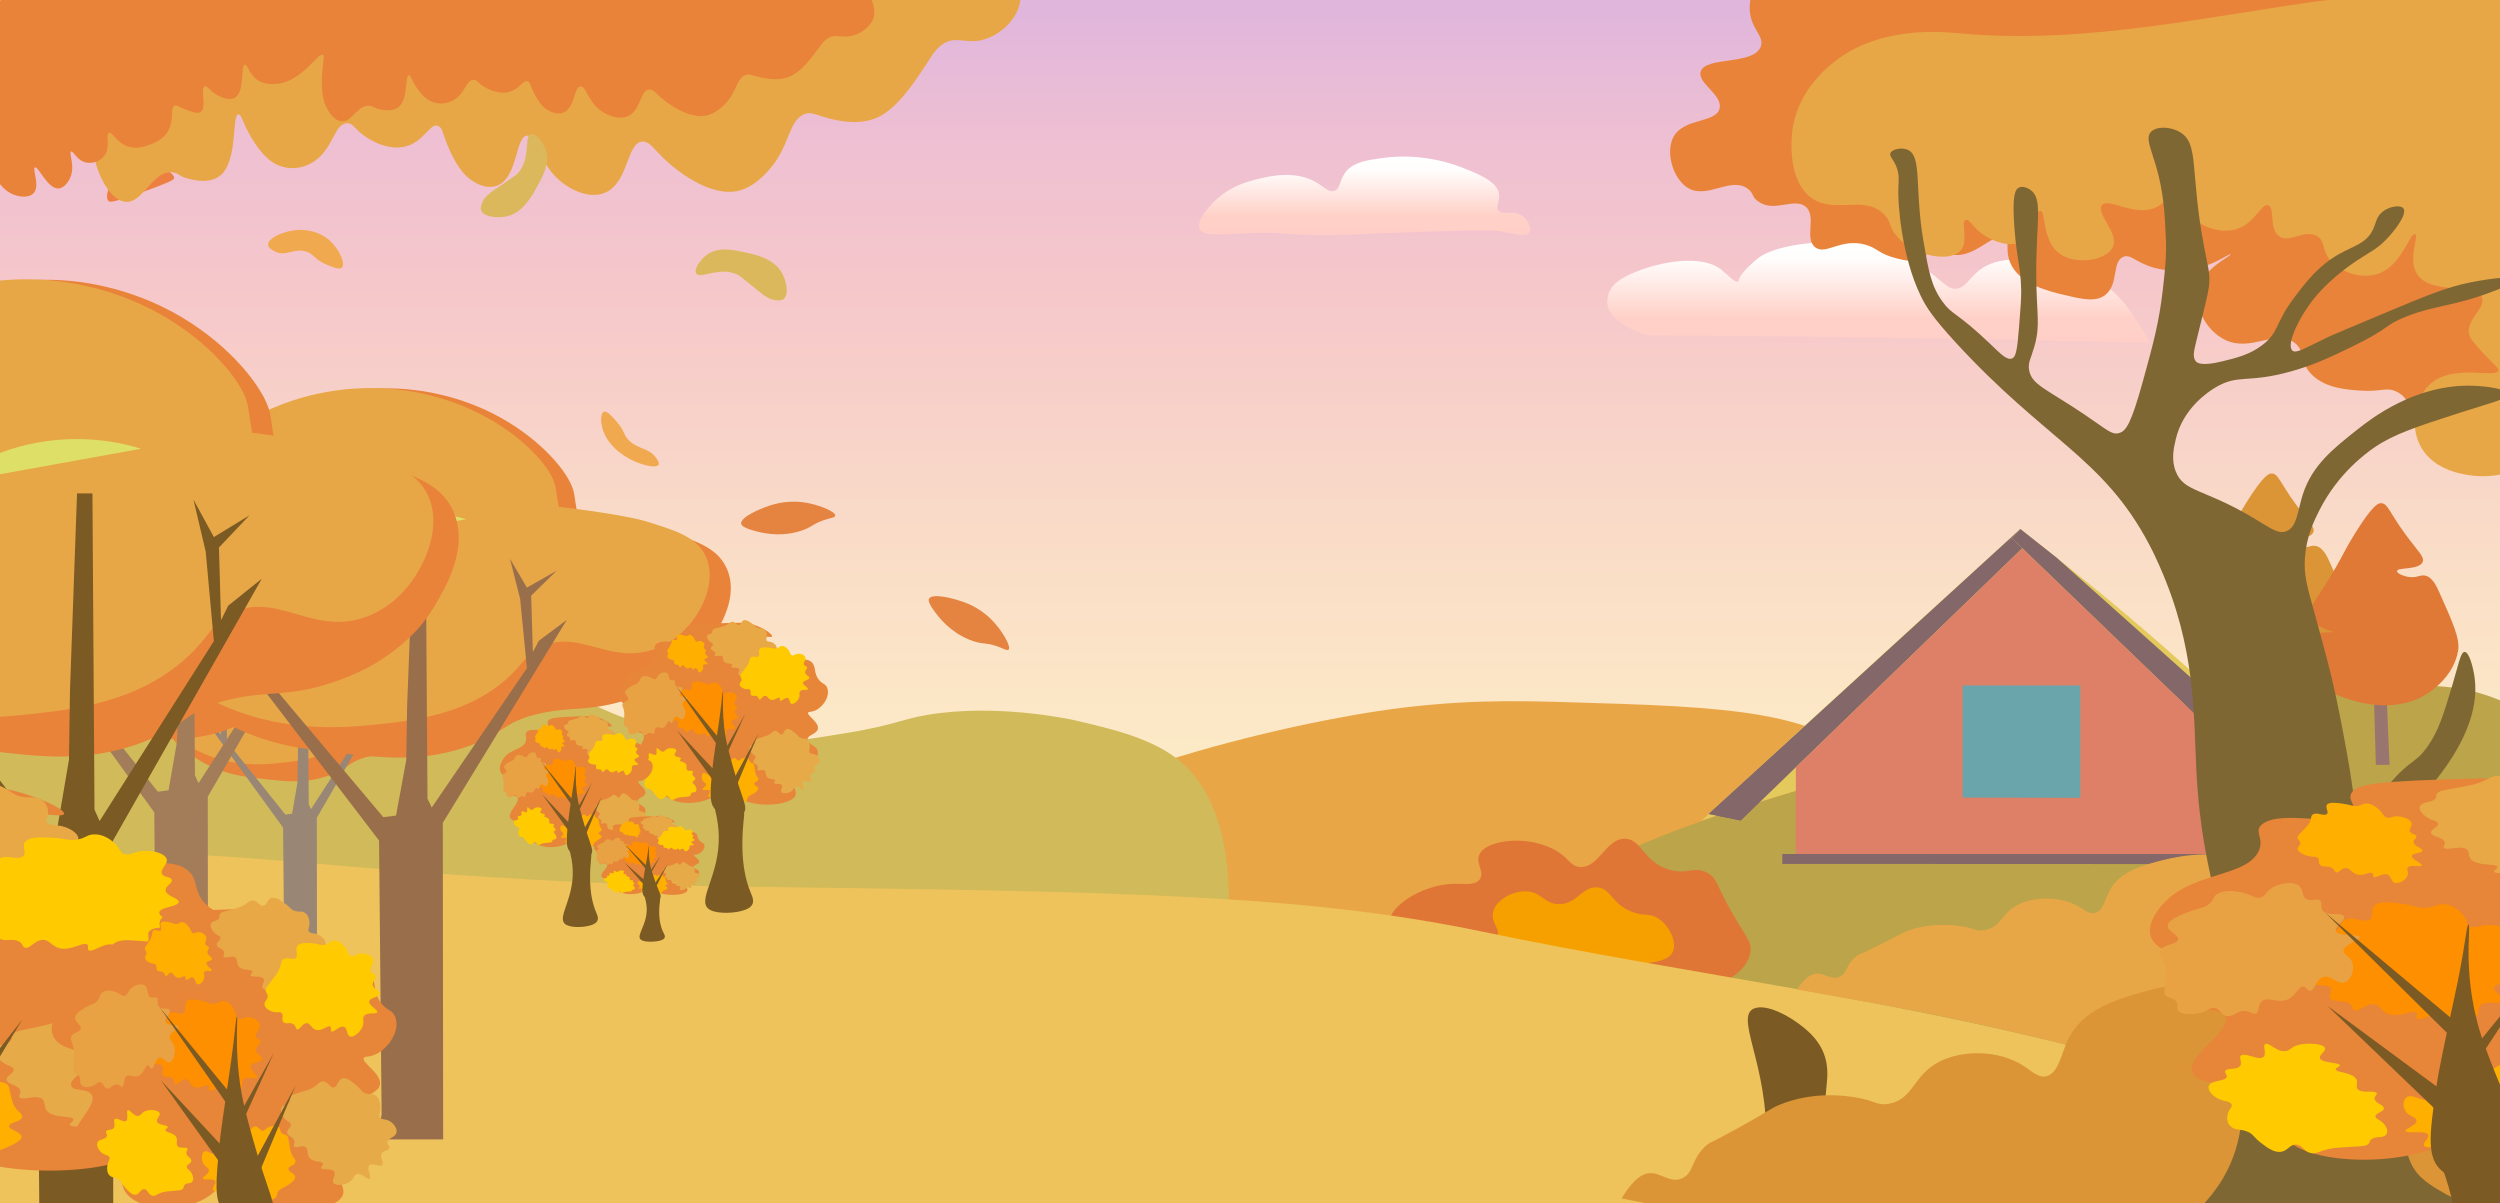 <?xml version="1.0" encoding="UTF-8"?><svg id="Layer_1" xmlns="http://www.w3.org/2000/svg" width="2753" height="1325" xmlns:xlink="http://www.w3.org/1999/xlink" viewBox="0 0 2753 1325"><rect x="0" y="0" width="2753" height="1325" fill="#333333" stroke="none"/><defs><style>.cls-1{fill:url(#linear-gradient);}.cls-1,.cls-2,.cls-3,.cls-4,.cls-5,.cls-6,.cls-7,.cls-8,.cls-9,.cls-10,.cls-11,.cls-12,.cls-13,.cls-14,.cls-15,.cls-16,.cls-17,.cls-18,.cls-19,.cls-20,.cls-21,.cls-22,.cls-23,.cls-24,.cls-25,.cls-26,.cls-27,.cls-28,.cls-29,.cls-30,.cls-31,.cls-32,.cls-33,.cls-34,.cls-35{stroke-width:0px;}.cls-2{fill:url(#linear-gradient-2);}.cls-3{fill:url(#linear-gradient-3);}.cls-4{fill:#7c5a24;}.cls-5{fill:#a37d5a;}.cls-6{fill:#846769;}.cls-7{fill:#e07935;}.cls-8{fill:#e07635;}.cls-9{fill:#de8067;}.cls-10{fill:#dedf66;}.cls-11{fill:#d0ba59;}.cls-12{fill:#dcb85c;}.cls-13{fill:#db9536;}.cls-14{fill:#bba449;}.cls-15{fill:#998675;}.cls-16{fill:#996e4a;}.cls-17{fill:#99756f;}.cls-18{fill:#6aa5ab;}.cls-19{fill:#7f6734;}.cls-20{fill:#ffaf00;}.cls-21{fill:#eec35b;}.cls-22{fill:#e9a646;}.cls-23{fill:#e4c95d;}.cls-24{fill:#e58441;}.cls-25{fill:#e78539;}.cls-26{fill:#e6aa48;}.cls-27{fill:#ee7f42;}.cls-28{fill:#fd8f00;}.cls-29{fill:#ffcb00;}.cls-30{fill:#f1a950;}.cls-31{fill:#f6a000;}.cls-32{fill:#e8a845;}.cls-33{fill:#e8a244;}.cls-34{fill:#e8a746;}.cls-35{fill:#e98339;}</style><linearGradient id="linear-gradient" x1="1376.5" y1="1325" x2="1376.5" y2="0" gradientUnits="userSpaceOnUse"><stop offset=".38" stop-color="#fce9c6"/><stop offset=".52" stop-color="#fadfc7"/><stop offset=".75" stop-color="#f6c8ca"/><stop offset=".89" stop-color="#eebfd2"/><stop offset=".99" stop-color="#e0b6dc"/></linearGradient><linearGradient id="linear-gradient-2" x1="2068.51" y1="377.42" x2="2068.51" y2="266.42" gradientUnits="userSpaceOnUse"><stop offset="0" stop-color="#ffcec7"/><stop offset=".12" stop-color="#ffd0c8"/><stop offset=".24" stop-color="#ffd0c7"/><stop offset=".84" stop-color="#fffefd"/><stop offset="1" stop-color="#fff"/></linearGradient><linearGradient id="linear-gradient-3" x1="1502.74" y1="258.92" x2="1502.74" y2="172.42" xlink:href="#linear-gradient-2"/></defs><rect class="cls-1" width="2753" height="1325"/><path class="cls-22" d="m2061.68,849.05c-50.53-67.46-161.3-70.7-336.94-75.84-54.58-1.6-121.22-3.23-208.09,9.96-136,20.64-442.83,95.97-449.17,196.69-9.62,152.68,665.37,458.38,918.02,224.64,97.65-90.35,140.78-269.2,76.18-355.45Z"/><path class="cls-11" d="m1301,839.5c-30.09-26.01-75.19-36.48-117.93-46.41,0,0-73.64-16.7-146.6-8.02-43.26,5.15-43.05,12.14-105.55,22.35-44.69,7.3-75,12.25-114.67,10.31-69.8-3.4-126.92-26.07-142.69-32.66-24.66-10.31-42.05-20.51-78.19-30.37-31.14-8.5-46.72-12.75-66.46-9.74-28.01,4.27-33.62,18.45-82.75,50.42-36.11,23.49-54.16,35.24-77.53,40.11-52.08,10.85-99.19-10.01-103.6-12.03-24.72-11.32-24.71-19.64-54.73-32.09-26.96-11.18-50.69-14.31-64.5-16.04-36.76-4.61-47.97,1.02-87.31-2.29-36.95-3.11-46.43-9.88-57.99-9.74-64.73.79-170.15,210.21-132,331.2,101.06,320.55,1316.95,360.2,1460,29,28.66-66.36,45.8-220.65-27.5-284Z"/><path class="cls-11" d="m181,1074c-23.35-61.34,141.4-190.94,158-204,32.08-25.23,36.72-23.01,107-75,43.71-32.34,57.39-44.64,83-50,37.53-7.85,68.64,5.92,112,26,106.96,49.52,160.44,74.28,184,89,146.48,91.51,219.73,137.27,212,173-7.64,35.36-86.88,41.08-469,61-289.28,15.08-372.34,18.51-387-20Z"/><path class="cls-14" d="m2753,771.23c-44.79-18.64-84.43-19.81-185.24-11.22-187.01,15.93-280.52,23.89-411.64,60.21-261.4,72.39-464.76,128.72-470.12,214.79-8.8,141.26,515.25,370.82,955.5,245.5,93.8-26.7,264.61-75.32,295-205,27.39-116.87-69.32-256.75-183.5-304.27Z"/><path class="cls-8" d="m1559.98,1040.33c-15.82-15.31-28.88-15.5-29.67-24.91-1.33-15.73,33.03-40.14,67.59-42.04,13.95-.77,25.82,2.26,31.32-4.67,6.39-8.04-4.85-18.1,0-28.03,8.11-16.6,55.83-21.79,85.72-3.11,13.55,8.46,14.66,16.35,24.73,17.13,20.81,1.61,28.64-31.12,49.45-31.14,18.59-.02,20.55,26.08,49.45,34.25,19.73,5.58,26.61-4.37,41.21,3.11,11.43,5.86,9.77,13.26,28.02,45.15,14.61,25.53,21.27,30.56,19.78,42.04-1.84,14.25-14.32,23.61-18.13,26.47-28.39,21.29-69.6,11.45-102.21,7.78-118.72-13.34-190.52,47.68-219.25,14.01-12.6-14.76-4.98-33.76-28.02-56.05Z"/><path class="cls-31" d="m1608.27,1052.13c5.59-6.51-2.55-16.05,1.5-21.19,6.28-7.97,32.91,6.02,38.98-1.41,4.22-5.17-7.26-13.63-4.5-25.42,2.92-12.46,20.4-22.9,35.98-22.6,17.31.34,19.68,13.69,35.98,14.12,20.55.54,26.22-20.43,43.48-18.36,15.01,1.8,14.61,18.13,37.48,26.84,14.04,5.35,18.78.94,28.48,7.06,12.55,7.92,21.22,25.75,16.49,36.72-5.05,11.72-25,14.7-88.45,15.54-95.36,1.25-154.51-4.11-154.42-7.06.03-.9,5.58-.25,9-4.24Z"/><path class="cls-21" d="m2753.5,1133.5c-35.22-13.77-66.51,22.6-138,46-112.43,36.8-213.5,5.23-288.91-15.5-227.91-62.66-464.09-90.07-695.48-138.32-198.24-41.34-405.64-44.03-820.45-49.4-544.2-7.05-701.52-90.25-810.67,23.88-92.67,96.9-111.64,272.07-65.5,394.35,250.9,664.91,2724.36,554.31,2869,43,22.12-78.2,21.01-276.24-50-304Z"/><path class="cls-4" d="m1931.12,1442.42c26.32,7.81,73.29,3.68,93.11-8.49,19.23-11.81,10.27-29.61,4.81-42.73-30.08-72.21-20.92-162.86-17.98-191.95,1.56-15.41,5.11-38.17-16.78-60.43-14.9-15.15-44.83-33.36-61.05-28.85-25.62,7.11,14.84,62.03,11.43,149.05-4.14,105.46-69.16,166.89-13.54,183.4Z"/><path class="cls-23" d="m2224.8,582.55h0s-114.66,103.97-240,219c-.3.28-111,102-111,102h0s118.56-39.69,242-72c11.4-2.98,160.85-41.8,257-52,4.96-.53,76-8,76-8h0s-62.53-58.16-134-117c-40.04-32.96-90-71.99-90-72Z"/><polygon class="cls-17" points="2493.39 723.19 2495.88 809.55 2510.94 809.55 2507.26 723.19 2493.39 723.19"/><path class="cls-13" d="m2501.69,521.41c7.42.31,8.45,9.25,26.57,34.05,13.93,19.06,21.53,25,19.1,30.72-3.86,9.1-27.86,5.58-28.23,9.96-.21,2.45,7.1,5.95,14.12,6.64,8.16.81,11.23-2.62,16.61-1.66,7.97,1.43,12.53,11.02,15.78,18.27,15.39,34.4,23.09,51.6,20.76,64.77-4.23,23.92-22.32,38.31-27.4,42.35-36.95,29.37-84.99,13.45-93,10.79-11.52-3.82-30.38-10.07-40.69-28.23-8.39-14.79-10.47-36.34-1.66-43.18,0,0,2.53-1.97,25.74-2.49h0c-22.75-7.23-26.57-14.95-26.57-14.95-4.79-9.67,7.9-19.72,29.06-56.47,9.07-15.74,10.78-20.92,21.59-38.2,19.65-31.41,25.36-32.5,28.23-32.38Z"/><polygon class="cls-17" points="2613.82 755.88 2616.31 842.24 2631.37 842.24 2627.7 755.88 2613.82 755.88"/><path class="cls-7" d="m2622.12,554.1c7.42.31,8.45,9.25,26.57,34.05,13.93,19.06,21.53,25,19.1,30.72-3.86,9.1-27.86,5.58-28.23,9.96-.21,2.45,7.1,5.95,14.12,6.64,8.16.81,11.23-2.62,16.61-1.66,7.97,1.43,12.53,11.02,15.78,18.27,15.39,34.4,23.09,51.6,20.76,64.77-4.23,23.92-22.32,38.31-27.4,42.35-36.95,29.37-84.99,13.45-93,10.79-11.52-3.82-30.38-10.07-40.69-28.23-8.39-14.79-10.47-36.34-1.66-43.18,0,0,2.53-1.97,25.74-2.49h0c-22.75-7.23-26.57-14.95-26.57-14.95-4.79-9.67,7.9-19.72,29.06-56.47,9.07-15.74,10.78-20.92,21.59-38.2,19.65-31.41,25.36-32.5,28.23-32.38Z"/><polygon class="cls-6" points="2224.8 582.55 1881.65 896.34 1916.92 903.55 2224.8 582.55"/><path class="cls-6" d="m2264.99,614.31c98.94,88.41,197.87,176.83,296.81,265.24l-39,9c-98.63-94.93-197.26-189.86-295.88-284.8l-11.68-11.23,9.56-9.97,40.19,31.76Z"/><polyline class="cls-6" points="1916.92 903.55 2226.91 603.76 2215.23 592.52 1881.65 896.34"/><polygon class="cls-9" points="2226.91 603.76 2459.6 827.46 2459.6 940.42 1977.56 940.42 1977.56 844.9 2226.91 603.76"/><polygon class="cls-6" points="1977.56 940.42 1962.69 940.42 1962.69 951.33 2482.8 951.55 2482.8 940.42 1977.56 940.42"/><polygon class="cls-18" points="2161.3 754.87 2161.3 878.3 2290.8 878.55 2290.8 754.87 2161.3 754.87"/><path class="cls-35" d="m457.56,824.39c12.67-4.38,19.95-8.97,23.5-11.4,5.7-3.89,15.99-11.08,23.81-23.98,5.32-8.77,17.43-28.18,9.05-45.97-5.62-11.93-17.68-16.05-35.7-22.21,0,0-12.25-4.19-50.78-9.3-1.92-12.86-2.01-13.43-2.01-13.43-1.64-10.58-15.98-29.58-38.21-43.91-26.59-17.14-52.73-20.03-63.85-20.66-9.47-.54-35.18-.97-63.85,12.4-16.19,7.55-44.12,20.56-47.77,42.87,0,0-1.14,6.96,0,28.93,0,0-8.41,5.28-9.05,5.68-6.41,4.05-16.63,13.44-21.62,21.7-13.21,21.85.15,52.28,1.51,55.27,9.35,20.59,25.5,30.17,39.22,38.23,23.78,13.98,45.1,16.46,67.01,19.01,25.16,2.93,46.31,5.4,71.45-2.97,24.54-8.17,23.07-16.74,47-21.81,18.36-3.89,27.89-.68,50.3-8.43Z"/><path class="cls-34" d="m408.53,791.07c21.82-8.04,37.99,11.54,62.9,2.89,12.01-4.17,18.83-12.39,21.3-15.44,8.09-10.01,16.18-28.31,8.92-42.94-5.54-11.14-17.42-14.99-35.17-20.75,0,0-12.06-3.91-50.02-8.68h0c-1.89-12.01-1.98-12.54-1.98-12.54-1.61-9.88-15.74-27.62-37.64-41.01-26.19-16.01-51.94-18.71-62.9-19.3-9.33-.5-34.66-.9-62.9,11.58-15.95,7.05-43.46,19.21-47.05,40.04,0,0-1.12,6.5,0,27.02h0s-8.28,4.93-8.92,5.31c-6.31,3.78-16.38,12.55-21.3,20.26-13.01,20.4.15,48.83,1.49,51.62,9.33,19.47,25.85,28.75,38.63,35.7,38.14,20.74,76.7,17.21,93.61,15.44,22.31-2.33,54.12-5.66,78.26-27.98,11.76-10.87,11.95-17.23,22.78-21.23Z"/><path class="cls-10" d="m268.2,730.54c5.09-4.2,19.74-15.24,43.69-19.6,24.51-4.46,43.95.77,50.67,2.86"/><path class="cls-10" d="m245.87,710.29c-4.85-1.3-21.32-5.05-39.62,2.97-16.8,7.36-25.09,20.24-27.74,24.76"/><polygon class="cls-15" points="310.76 1095.13 349.1 1095.13 348.89 900.48 421.21 775.67 404.86 788.55 401.39 795.48 400.4 760.81 415.26 745.46 397.93 755.86 388.02 738.03 393.97 762.79 397.93 805.39 342.46 891.07 339.98 885.62 338.99 735.06 331.51 735.06 328.09 828.67 327.6 861.85 321.65 896.02 314.22 897.02 263.21 833.12 249.84 816.28 249.84 769.32 271.13 751.4 249.84 762.84 243.4 738.03 243.4 808.74 216.65 780.13 311.75 911.38 313.23 1079.78 310.76 1095.13"/><path class="cls-35" d="m401.1,756.67c20.09-6.94,31.63-14.23,37.26-18.08,9.03-6.17,25.36-17.57,37.76-38.03,8.43-13.91,27.64-44.68,14.35-72.89-8.91-18.92-28.04-25.46-56.6-35.22,0,0-19.42-6.64-80.52-14.74-3.05-20.4-3.19-21.29-3.19-21.29-2.59-16.77-25.34-46.9-60.59-69.62-42.16-27.18-83.61-31.76-101.25-32.76-15.02-.85-55.79-1.53-101.25,19.66-25.67,11.97-69.95,32.61-75.74,67.98,0,0-1.8,11.03,0,45.87,0,0-13.33,8.36-14.35,9.01-10.16,6.41-26.36,21.31-34.28,34.4-20.94,34.64.24,82.9,2.39,87.64,14.83,32.64,40.44,47.83,62.18,60.61,37.71,22.16,71.51,26.1,106.25,30.15,39.89,4.65,73.42,8.56,113.28-4.72,38.91-12.96,36.59-26.55,74.53-34.59,29.11-6.17,44.22-1.08,79.75-13.36Z"/><path class="cls-34" d="m323.37,703.83c34.6-12.75,60.23,18.29,99.74,4.59,19.05-6.61,29.86-19.64,33.77-24.48,12.83-15.88,25.66-44.89,14.14-68.08-8.78-17.67-27.62-23.77-55.76-32.89,0,0-19.13-6.2-79.32-13.77h0c-3-19.05-3.14-19.89-3.14-19.89-2.55-15.66-24.96-43.8-59.68-65.02-41.53-25.38-82.36-29.67-99.74-30.6-14.8-.79-54.96-1.43-99.74,18.36-25.29,11.18-68.9,30.45-74.61,63.49,0,0-1.78,10.3,0,42.84h0s-13.13,7.81-14.14,8.41c-10.01,5.99-25.97,19.9-33.77,32.13-20.63,32.35.24,77.43,2.36,81.85,14.8,30.88,40.98,45.58,61.25,56.61,60.47,32.88,121.61,27.28,148.43,24.48,35.37-3.7,85.8-8.98,124.08-44.37,18.64-17.24,18.95-27.33,36.12-33.66Z"/><path class="cls-10" d="m100.85,607.86c8.06-6.66,31.3-24.16,69.28-31.07,38.86-7.07,69.69,1.23,80.34,4.53"/><path class="cls-10" d="m65.46,575.75c-7.69-2.05-33.8-8.01-62.83,4.71-26.63,11.67-39.79,32.09-43.98,39.27"/><polygon class="cls-5" points="168.34 1185.94 229.14 1185.94 228.8 877.31 343.46 679.41 317.55 699.83 312.05 710.83 310.48 655.85 334.04 631.51 306.55 648 290.84 619.73 300.27 659 306.55 726.53 218.6 862.39 214.67 853.75 213.1 615.02 201.23 615.02 195.82 763.44 195.04 816.06 185.61 870.25 173.83 871.82 92.94 770.51 71.74 743.81 71.74 669.35 105.51 640.93 71.74 659.07 61.53 619.73 61.53 731.84 19.12 686.48 169.91 894.59 172.26 1161.6 168.34 1185.94"/><path class="cls-35" d="m692.9,769.82c23.93-7.84,37.69-16.07,44.4-20.42,10.76-6.97,30.21-19.85,44.99-42.95,10.05-15.71,32.93-50.47,17.1-82.33-10.62-21.37-33.41-28.75-67.44-39.78,0,0-23.14-7.5-95.94-16.65-3.63-23.04-3.8-24.05-3.8-24.05-3.09-18.94-30.19-52.97-72.19-78.63-50.24-30.69-99.62-35.88-120.64-37-17.9-.96-66.47-1.73-120.64,22.2-30.59,13.52-83.35,36.83-90.24,76.78,0,0-2.15,12.46,0,51.81,0,0-15.88,9.45-17.1,10.18-12.11,7.25-31.41,24.07-40.85,38.85-24.96,39.12.29,93.64,2.85,98.98,17.67,36.87,48.18,54.02,74.09,68.46,44.93,25.03,85.2,29.48,126.6,34.05,47.53,5.25,87.49,9.66,134.98-5.33,46.37-14.63,43.59-29.98,88.8-39.07,34.68-6.97,52.69-1.22,95.02-15.09Z"/><path class="cls-34" d="m600.28,710.14c41.23-14.4,71.77,20.66,118.84,5.18,22.7-7.46,35.58-22.19,40.24-27.65,15.29-17.93,30.58-50.7,16.84-76.9-10.46-19.96-32.91-26.85-66.44-37.15,0,0-22.79-7-94.51-15.55h0c-3.58-21.51-3.74-22.46-3.74-22.46-3.04-17.69-29.74-49.47-71.12-73.44-49.49-28.67-98.13-33.51-118.84-34.56-17.63-.9-65.48-1.62-118.84,20.74-30.13,12.62-82.1,34.4-88.89,71.71,0,0-2.12,11.63,0,48.38h0s-15.64,8.82-16.84,9.5c-11.93,6.77-30.94,22.48-40.24,36.29-24.58,36.54.28,87.45,2.81,92.45,17.63,34.88,48.83,51.48,72.99,63.94,72.05,37.14,144.9,30.82,176.85,27.65,42.14-4.18,102.24-10.14,147.85-50.11,22.21-19.47,22.57-30.87,43.04-38.02Z"/><path class="cls-10" d="m335.15,601.75c9.61-7.53,37.3-27.29,82.54-35.09,46.31-7.98,83.03,1.39,95.73,5.12"/><path class="cls-10" d="m292.98,565.48c-9.16-2.32-40.28-9.04-74.86,5.32-31.73,13.18-47.41,36.24-52.4,44.35"/><polygon class="cls-16" points="415.56 1254.68 488 1254.68 487.61 906.09 624.22 682.56 593.35 705.62 586.79 718.04 584.92 655.95 613 628.46 580.24 647.08 561.53 615.15 572.76 659.5 580.24 735.78 475.44 889.23 470.76 879.48 468.89 609.83 454.76 609.83 448.31 777.47 447.37 836.9 436.14 898.1 422.11 899.88 325.73 785.45 300.46 755.3 300.46 671.2 340.7 639.1 300.46 659.58 288.3 615.15 288.3 741.78 237.77 690.55 417.43 925.6 420.24 1227.18 415.56 1254.68"/><path class="cls-35" d="m370.78,749.94c28.74-10.13,45.25-20.76,53.32-26.37,12.92-9,36.28-25.63,54.02-55.47,12.07-20.29,39.55-65.18,20.53-106.33-12.75-27.6-40.12-37.13-80.98-51.37,0,0-27.78-9.68-115.2-21.51-4.36-29.75-4.56-31.06-4.56-31.06-3.71-24.46-36.25-68.41-86.68-101.55-60.32-39.64-119.62-46.33-144.86-47.79-21.49-1.24-79.82-2.24-144.86,28.67-36.73,17.46-100.08,47.56-108.36,99.16,0,0-2.58,16.09,0,66.91,0,0-19.07,12.2-20.53,13.14-14.54,9.36-37.72,31.08-49.05,50.18-29.97,50.53.34,120.93,3.42,127.84,21.22,47.61,57.86,69.77,88.97,88.41,53.95,32.32,102.31,38.07,152.01,43.97,57.08,6.78,105.05,12.48,162.08-6.88,55.67-18.9,52.34-38.72,106.63-50.45,41.65-9,63.26-1.58,114.1-19.49Z"/><path class="cls-34" d="m259.56,672.87c49.51-18.6,86.17,26.68,142.69,6.7,27.25-9.64,42.72-28.65,48.31-35.71,18.36-23.16,36.71-65.48,20.22-99.31-12.56-25.77-39.52-34.68-79.77-47.98,0,0-27.37-9.04-113.48-20.09h0c-4.3-27.79-4.49-29.01-4.49-29.01-3.65-22.85-35.71-63.89-85.39-94.85-59.42-37.02-117.83-43.27-142.69-44.63-21.17-1.16-78.63-2.09-142.69,26.78-36.18,16.3-98.58,44.42-106.74,92.62,0,0-2.54,15.03,0,62.49h0s-18.78,11.4-20.22,12.27c-14.32,8.74-37.16,29.03-48.31,46.87-29.52,47.19.34,112.94,3.37,119.4,21.17,45.04,58.63,66.49,87.64,82.57,86.51,47.97,173.99,39.8,212.35,35.71,50.6-5.4,122.76-13.1,177.52-64.72,26.67-25.14,27.11-39.86,51.68-49.1Z"/><path class="cls-10" d="m-58.79,532.87c11.54-9.72,44.78-35.25,99.11-45.32,55.6-10.31,99.7,1.79,114.95,6.61"/><polygon class="cls-4" points="37.76 1376.13 124.75 1376.13 124.27 925.93 288.32 637.25 251.24 667.03 243.37 683.07 241.13 602.88 274.83 567.37 235.51 591.43 213.04 550.19 226.52 607.46 235.51 705.98 109.67 904.16 104.05 891.56 101.8 543.31 84.83 543.31 77.08 759.82 75.96 836.57 62.48 915.62 45.62 917.91 -70.1 770.13 -100.44 731.18 -100.44 622.57 -52.13 581.12 -100.44 607.57 -115.05 550.19 -115.05 713.73 -175.72 647.56 40.01 951.13 43.38 1340.62 37.76 1376.13"/><path class="cls-34" d="m2752.8,935.19c-15.37-16.75-46.38-12.32-52.59-11.43-36.02,5.15-46.8,31.61-83.07,31.25-10.42-.11-9.14-2.29-25.15-3.05-19.38-.92-39.81-1.9-57.16,8.38-20.23,11.99-22.16,30.93-32.01,29.72-8.86-1.09-8.04-16.52-19.05-29.72-25.46-30.51-87.3-16.85-99.84-13.72-22.51,5.63-49.7,12.43-60.97,34.29-4.86,9.43-7.04,22.19-16,24.39-6.19,1.52-11.11-3.11-17.53-6.86-20.12-11.75-48.29-10.98-65.54-3.05-20.24,9.31-19.8,25.91-38.87,28.96-9.18,1.47-10.21-2.22-26.67-4.57-6.51-.93-31.91-4.28-57.92,5.33-7.48,2.76-5.3,3.01-36.58,18.29-18.52,9.04-16.92,7.53-19.05,9.15-12.77,9.69-9.78,19.02-19,23-11.23,4.84-19.1-7.52-31-2-8.71,4.04-15.97,15.97-16,16h0c80.69,14.33,111,20,111,20,75.31,14.09,133,28.01,170,37,130.29,31.65,131.63,39.97,191,46,51.3,5.21,96.32,9.33,148-8,20.45-6.86,32.14-13.78,73-27,36.56-11.83,82-24,82-24h0s-2.11-108.4-2-110c3.77-55.45,14.6-73.55,1-88.36Z"/><path class="cls-27" d="m119.27,221.15c-4.99-5.46,3.32-26.77,19.24-35.52,21.89-12.02,53.33,2.37,53.28,10.36,0,1.43-1.03,3.47-37,16.28-30.26,10.78-33.74,10.82-35.52,8.88Z"/><path class="cls-30" d="m376.57,294.63c4.04-4.03-2.65-19.91-13.32-29.6-11.29-10.26-24.95-11.7-31.08-11.84-17.95-.4-37.3,8.89-37,16.28.15,3.73,5.27,6.32,7.4,7.4,12.31,6.23,20.38-3.88,34.04,0,9.53,2.71,8.52,8.47,23.68,14.8,6.39,2.67,13.57,5.67,16.28,2.96Z"/><path class="cls-12" d="m862.91,329.31c5.86-4.52,3.41-19.05-1.48-28.12-9-16.69-29.53-20.92-42.92-23.68-12.98-2.67-27.76-5.72-39.96,2.96-7.98,5.68-14.66,16.23-11.84,20.72,4.31,6.86,25.6-8.57,45.88,1.48,1.89.94,8.17,6.05,20.72,16.28,7.54,6.15,14.49,12.05,23.68,11.84,2.16-.05,4.16-.12,5.92-1.48Z"/><path class="cls-24" d="m919.78,567.89c.7-4.25-17.88-12.51-35.52-14.8-20.22-2.62-35.57,3.09-42.92,5.92-2.68,1.03-26.32,10.15-25.16,17.76.16,1.02,1.05,3.94,13.32,7.4,9.13,2.58,26.76,7.3,48.84,1.48,17.27-4.56,15.68-9.88,35.52-14.8,2.52-.63,5.65-1.31,5.92-2.96Z"/><path class="cls-13" d="m2889.84,1072.97c-21.93-26.78-66.16-19.69-75.01-18.27-51.39,8.23-66.75,50.53-118.49,49.94-14.86-.17-13.03-3.65-35.87-4.87-27.64-1.47-56.79-3.03-81.53,13.4-28.85,19.16-31.61,49.44-45.66,47.51-12.64-1.74-11.47-26.41-27.18-47.51-36.31-48.77-124.53-26.94-142.41-21.93-32.11,9-70.89,19.86-86.97,54.82-6.93,15.07-10.04,35.47-22.83,38.98-8.83,2.42-15.84-4.97-25-10.96-28.7-18.78-68.89-17.56-93.49-4.87-28.87,14.89-28.24,41.41-55.44,46.29-13.09,2.35-14.56-3.56-38.05-7.31-9.29-1.48-45.52-6.84-82.62,8.53-10.67,4.42-7.56,4.81-52.18,29.24-26.41,14.46-24.14,12.03-27.18,14.62-18.22,15.49-13.95,30.41-27.1,36.76-16.02,7.74-27.24-12.01-44.22-3.2-12.42,6.45-22.78,25.53-22.82,25.57h0c115.1,22.91,158.33,31.97,158.33,31.97,107.42,22.52,189.71,44.77,242.49,59.14,185.85,50.58,187.76,63.88,272.45,73.53,73.18,8.33,137.4,14.91,211.11-12.79,29.16-10.96,45.85-22.03,104.13-43.16,52.15-18.9,116.96-38.37,116.97-38.36h0s-3.01-173.26-2.85-175.82c5.38-88.62,20.82-117.56,1.43-141.24Z"/><path class="cls-2" d="m2367.09,377.42s-15.28-30.7-33.44-49.86c-31.82-33.57-79.83-39.5-84.97-40.07-19.18-2.12-48.35-5.35-68.25,9.5-11.86,8.85-16.83,21.45-27.98,21.07-5.16-.17-8.44-3.01-18.43-11.28-9.15-7.57-18.79-14.72-27.64-22.56-20.07-17.77-55.77-17.79-87.02-17.81-34.36-.02-68.96,6.67-83.27,17.81-3.91,3.04-20.5,17.48-21.35,24.29-.03.24-.12,1.14-.83,1.53-3.12,1.7-13.37-9-18.43-13.06-21.99-17.66-68.03-8.06-92.48,1.78-11.96,4.81-26.61,10.94-31.4,24.04-.73,2-3.35,9.53,0,17.81,8.05,19.87,44.37,28.79,44.36,28.79h0s109.01.31,220.11,1.78c43.56.57,85.12,1.37,168.24,2.97,71.01,1.36,162.78,3.26,162.78,3.26h0Z"/><path class="cls-3" d="m1654.99,255.18c11.08,2.32,24.49,6.2,28.68,1.59,4.04-4.44-.91-16.29-10.19-20.69-9.19-4.35-17.78.9-22.64-3.5-4.64-4.2.98-10.98,0-18.78-1.77-14.11-24.06-22.78-40.75-29.28-12.82-4.99-46.33-16.27-87.92-10.5-16.3,2.26-30.12,4.18-38.87,13.68-8.81,9.58-6.68,20.54-14.34,22.6-6.93,1.86-11.73-6.28-24.53-12.09-23.53-10.69-51.43-3.21-63.4,0-8.02,2.15-24.24,6.67-38.87,19.1-9.11,7.73-26.87,26.4-20.38,35.96,5.07,7.47,21.83,4.79,53.21,3.5,44.28-1.82,31.18,2.68,98.11,1.91,32.74-.38,22.94-1.31,95.85-3.5,50.16-1.51,75.45-2.22,86.04,0Z"/><path class="cls-35" d="m2103.62-39.81c-8.91-10.54-13.11-29.97-24-30-17.7-.05-22.49,51.2-44.77,54.01-20.06,2.52-28.16-37.51-54.01-38.77-25.31-1.24-55.9,35.27-54.01,66.01,1.28,20.75,16.71,28.48,12,40.16-8.23,20.43-60.88,10.24-66.01,27.23-3.89,12.91,24.45,25.55,20.77,40.62-3.98,16.33-39.35,10.14-50.77,31.39-9.44,17.54.23,48.61,18,57.24,20.83,10.11,46.03-13.91,64.16,0,6.32,4.85,3.78,8.17,10.62,13.39,17.58,13.43,39.85-4.34,52.62,6,12.89,10.43-1.81,35.01,10.62,44.77,11.78,9.25,28.11-10.38,55.39-2.77,13.34,3.72,13.96,9.68,33.23,14.77,7,1.85,26.43,6.99,32.77-1.38,2.5-3.3,2.55-8.14,2.56-9.72.08-8.35-4.92-13.38-3.95-14.28,1.71-1.58,13.3,17.31,30,21.23,25.17,5.91,46.86-25.7,58.62-18,6.22,4.07.41,13.08,6,26.77,9.88,24.17,42.63,31.9,60.01,36,19.61,4.63,34.28,8.09,44.77,0,15.22-11.74,7.07-36.54,19.85-42,8.34-3.57,13.45,6.3,34.16,12,25.54,7.03,48.19.4,54.01-1.38,17.42-5.34,29.19-14.6,30-13.39,1.25,1.85-31.39,15.59-36,40.16-3.6,19.15,9.92,44.37,30,54.01,29.27,14.04,56.23-12.84,76.62,3.23,12.54,9.88,4.67,21.87,19.85,36,15.05,14.01,37.1,15.56,52.16,16.62,24.2,1.7,29-4.47,40.62,1.38,15.2,7.66,11.91,20.69,27.23,33.23,21.08,17.25,51.54,12.43,54.01,12,30.03-5.18,40.3-28.28,60.01-22.62,7.73,2.22,9.02,6.6,16.62,12,24.98,17.76,62,6.62,74.78,2.77,45.44-13.68,93.2-56.56,90.01-96.01-1.3-16-10.78-29.09-4.15-36,6.27-6.55,18.66,1.1,36,1.38,27.07.45,60.52-17.13,67.39-38.77,11.58-36.47-55.92-73.15-43.39-103.39,8.75-21.12,45.74-13.08,52.16-30.46,11.59-31.41-94.38-98.02-132.01-121.4-67.08-41.66-115.66-71.84-192.02-98.78-80.19-28.29-215.31-75.97-367.88-42.47-116.98,25.69-240.03,98.18-274.64,57.24Z"/><path class="cls-34" d="m2159.01,36.82c-20.18-1.82-89.06-8.98-139.86,31.85-7.87,6.33-41.19,33.11-45.7,77.55-.54,5.34-5.39,53.17,21.69,72.01,25.33,17.62,58.57-4.04,79.85,18,8.35,8.65,4.27,13.06,13.85,24,19.54,22.33,58.4,28.93,70.16,15.69,9.35-10.53-.3-31.52,5.54-33.7,4.23-1.57,8.57,9.68,22.16,18,9.57,5.87,27.34,12.5,39.7,6,15.94-8.38,14.71-34.32,20.31-34.16,6.19.18,2.08,31.66,19.85,46.16,17.65,14.4,53.07,8.93,60.01-6,7.27-15.66-18.91-37.12-12-46.16,7.17-9.38,35.6,13.46,59.54,2.31,24.5-11.41,28.96-51.26,32.31-50.31,3.11.88-11.46,32.28,1.85,54.01,10.39,16.96,36.8,26.42,55.85,19.85,19.5-6.72,26.14-28.46,33.7-25.85,7.84,2.71.32,26,12,34.16,11.66,8.14,28.33-8.64,42,0,8.89,5.62,4.88,14.62,13.85,25.85,11.34,14.19,34.81,21.13,52.16,15.69,27.04-8.48,35.82-45.96,41.54-43.85,4.94,1.82-8.43,27.18,2.31,43.85,15.23,23.64,65.72,9.26,71.55,26.31,4.1,11.99-19.12,24.3-13.85,41.54,1.25,4.08,6.22,9.49,16.16,20.31,12.75,13.88,16.31,15.41,15.69,18-2.2,9.24-48.02-7.52-73.85,13.85-16.81,13.91-23.59,42.66-13.85,65.54,12.46,29.27,45.8,34.44,55.85,36,26.86,4.17,63.89-3.57,73.85-25.85,8.57-19.17-8.46-36.68,1.85-48,7.31-8.03,19.62-3.36,48-3.69,15.77-.18,38.16-.44,52.16-6,47.53-18.87,24.66-109.33,75.7-139.86,29.78-17.81,55.48,2.25,67.85-12,23.95-27.58-31.43-149.71-123.7-223.41-202.8-161.96-473.95-2.22-756.07-27.69Z"/><path class="cls-19" d="m2378.03,623.26c40.26,90.46,37.47,163.66,40.62,225.25,6.85,133.96,38.87,155.6,49.85,329.11,2.3,36.37,3.64,78.76-20.31,119.55-28.54,48.61-78.8,70.77-74.31,78.93,3.02,5.49,24.66-6.55,72.01-13.39,39.68-5.73,41.58.26,78.93-6.92,21.6-4.15,30.74-8.03,49.39-6.92,17.09,1.02,23.65,5.12,42.93,9.23,21.2,4.52,36.77,4.56,60.93,4.62,44.23.11,101.39-6.08,101.55-13.85.06-3.08-8.89-3.58-42.93-15.69-28.57-10.17-38.82-15.7-42.93-18-10.16-5.7-22.98-12.89-31.39-22.62-18.33-21.22-13.31-51.8-11.54-74.31,3.66-46.64-6.49-87.4-26.77-168.94-15.74-63.25-29.05-80.04-18-108.47,8.49-21.85,19.66-20.47,51.7-54.01,17.55-18.37,75.16-78.67,67.39-139.86-1.5-11.8-6.12-29.07-11.08-29.08-4.43,0-6.75,13.78-13.39,36-9.66,32.36-15.06,50.45-27.23,67.85-13.87,19.83-19.09,13.85-42.93,42.47-17.19,20.64-22.33,33.18-29.08,31.85-7.54-1.48-9.32-18.73-13.39-45.24,0,0-5.31-34.61-16.16-85.85-5.26-24.84-11.87-48.86-24.46-94.62-6.75-24.52-10.58-37.3-9.23-56.31,1.64-23.27,9.93-40.21,15.69-51.7,20.6-41.07,52.02-63.63,60.93-69.7,21.63-14.72,45.96-22.59,94.62-38.31,32.16-10.39,52.6-14.96,52.16-20.31-.46-5.49-22.65-8.71-38.31-9.23-63.54-2.13-112.94,36.86-126.47,47.54-27.37,21.6-50.51,39.87-60.93,72.01-5.87,18.11-6.16,35.87-18,40.62-9.34,3.75-18.02-3.75-38.31-15.69-53.45-31.46-74.6-27.35-83.55-49.85-5.33-13.41-2.32-26.16,0-36,7.99-33.88,35.92-52.06,42.93-56.31,25.84-15.68,35.05-4.53,83.55-18,26-7.22,45.16-16.48,67.39-27.23,42.82-20.7,35.02-23.63,60.93-33.7,32.93-12.79,50.69-10.07,99.24-29.08,22.42-8.78,23.28-11.18,23.08-12-.91-3.75-29.93-.84-54.01,4.15-25.68,5.32-47.93,14.54-91.39,32.77-39.48,16.56-59.21,24.84-62.31,26.31-27.09,12.88-36.87,19.52-41.08,15.69-7.29-6.62,8.1-39.2,27.69-61.85,15.95-18.44,36.97-32.93,42.93-36.93,14.45-9.69,21.88-12.33,32.77-23.54,9.88-10.17,23.38-28.18,18.92-34.16-3.17-4.26-15.45-2.44-23.08,3.69-7.19,5.78-6.88,12.67-11.08,20.77-7.3,14.09-20.41,16.74-36,25.39-23.27,12.9-36.65,30.56-49.85,48-21.8,28.8-16.62,38.67-36,53.08-13.74,10.21-27.52,13.57-43.85,17.54-22.59,5.5-27.21,1.55-28.62,0-3.92-4.32-2.27-11.47,0-20.77,10.35-42.37,13.15-52.41,14.31-61.85,1.71-13.97-.95-20.47-5.54-44.77-15.53-82.19-4.88-112.19-26.31-125.09-10.87-6.54-26.57-6.62-32.31,0-5.71,6.59.2,17.78,6,37.85,8.35,28.88,9.43,51.77,10.62,77.08.99,21.04-.7,35.87-3.23,58.16-4.09,35.97-10.43,59.38-21.69,100.16-13.24,47.94-18.78,56.11-26.77,58.16-8.02,2.06-12.72-3.52-38.31-20.77-41.93-28.26-57.47-32.26-60.47-48.47-1.55-8.39,1.71-12.22,5.54-25.39,7.03-24.15,2.79-34.34,2.31-75.7-.72-62.16,8.29-87.92-6.92-97.86-1.01-.66-7.16-4.54-12-2.31-4.9,2.26-7.74,10.47-5.08,45.24,2.76,36.03,6.88,41.08,7.39,68.31.15,8.07-.67,18.61-2.31,39.7-2.11,27.13-3.69,33.47-7.85,35.08-5.57,2.16-12.75-5.33-23.08-15.23-38.65-37.03-42.05-31.6-53.54-47.54-12.35-17.13-15.16-33.42-20.77-66.01-10.2-59.21-1.22-94.19-17.54-101.09-6.77-2.86-17.16-.59-18.92,3.69-1.41,3.42,3.23,6.82,6.46,14.77,3.71,9.15,2.6,17.03,2.31,22.16-.99,17.42,3.4,76.45,24.46,120.01,6.34,13.1,13.93,24.64,38.31,51.24,99.24,108.27,162.79,126.85,213.25,222.48,5.36,10.16,8.74,17.72,11.54,24Z"/><path class="cls-34" d="m-509.12,323.54c4.23,10.69,15.74,39.82,38.72,51.01,12.67,6.17,32.76,8.81,40.49-4.86,9.27-16.41-4.33-47.36.59-51.01,6.13-4.56,23.64,46.41,44.59,43.73,10.17-1.3,18.84-14.96,22.3-26.72,6.81-23.19-4.31-46.99,0-50.2,3.54-2.64,9.22,14.73,22.88,21.05,14.01,6.49,33.27-.1,41.07-16.19,8.56-17.65-.06-39.72,5.87-43.73,5.59-3.78,12.52,16.33,30.51,25.91,17.2,9.15,33.75,2.96,41.66,0,9.74-3.64,31.63-11.83,40.49-36.44,7.52-20.9,1.11-41.05,8.8-46.15,3.66-2.43,6.37,1.31,18.19,6.48,15,6.56,25.4,11.1,31.1,5.67,10.46-9.98-1.22-47.55,6.45-52.63,5.14-3.4,11.21,12.88,28.75,21.05,6.41,2.98,19.58,9.12,28.75,1.62,17.09-13.97,8.97-66,17.02-68.02,4.36-1.09,6.85,14.13,17.02,25.91,15.04,17.44,36.05,14.78,44.01,13.77,46.75-5.93,75.95-68.65,83.9-59.92,1.87,2.06,1.02,6.37,0,16.19-1.19,11.47-5.61,54.22,1.76,80.97,4.69,17.01,17.68,40.39,32.86,41.3,19.61,1.17,29.49-35.98,52.22-32.39,6.22.98,5.51,3.77,15.26,6.48,5.79,1.61,25.52,7.09,37.55-4.05,18.27-16.91,11.44-65.33,18.78-66.4,3.08-.45,4.61,8.01,11.73,21.05,2.27,4.15,12.42,22.74,25.82,31.58,14.34,9.46,33.68,8.58,48.11-2.43,19.14-14.6,20.37-39.94,34.03-40.49,6.93-.28,7.67,6.2,19.95,14.58,3.86,2.63,28.01,19.11,50.46,8.91,16.38-7.44,22.34-24.77,30.51-20.24,4.11,2.28,4.17,7.54,9.39,20.24,2.16,5.27,9.96,24.25,21.12,34.82,8.25,7.81,24.09,16.46,36.96,8.91,19.55-11.48,17.35-51.59,29.34-53.44,10.27-1.59,12.8,27.69,34.62,47.77,14.7,13.53,40.31,24.88,58.09,11.34,19.27-14.68,18.89-50.63,34.03-52.63,6.64-.88,11.71,5.37,16.43,10.53,21.26,23.21,59.76,50.58,89.77,43.73,23.65-5.4,40.89-31.77,42.83-34.82,13.96-21.87,14.9-42.82,29.34-49.39,8.09-3.68,12.97.54,26.4,4.05,8.86,2.31,34.13,8.9,55.15-.81,22.31-10.31,41.3-39.65,58.09-65.59,2.53-3.91,5.87-9.28,11.73-13.77,13.8-10.55,24.26-2.91,39.9-4.86,20.02-2.49,42.25-19.89,46.94-42.11,0,0,3.92-18.59-8.21-43.73-35.66-73.82-393.26-37.86-535.11-29.15-7.79.48,3.91-.28-533.35-15.38-127.72-3.59-256.24,32.39-383.14,12.15-50.54-8.06-94.15-19.21-133.78,17-86.65,79.19-67.9,305.98-38.72,379.76Z"/><path class="cls-25" d="m804.9,853.39c-3.34-.69-5.49,13.91-17.73,22.68-15.8,11.32-45.1,10.55-54.98-.78-6.97-8,.15-16.17-7.98-24.24-9-8.93-22.86-4.03-26.6-10.95-4.96-9.18,16.06-24.06,10.64-31.28-3.08-4.1-11.69-1.75-13.3-5.47-2.2-5.08,13.02-11.32,11.53-17.99-1.5-6.68-17.76-4.96-23.06-14.08-4.96-8.55,3.34-20.38,4.43-21.9,10.57-14.67,28.2-12.44,32.81-25.03,2.66-7.25-2.1-10.95,1.77-14.86,7.15-7.21,26.77,1.91,31.92-4.69,2.79-3.58-2.29-7.12,0-11.73,1.95-3.93,7.87-5.84,47-7.04,16.2-.5,21.05-.35,27.49,1.56,12.11,3.59,22.36,11.18,21.28,13.3-.82,1.63-7.81-.97-8.87.78-1.85,3.06,14.42,19.43,36.36,23.46,8.03,1.48,12.11.43,15.96,3.91,5.83,5.26,1.73,12.37,8.87,20.33,3.83,4.27,6,3.33,7.98,7.04,3.45,6.46-.2,14.8-4.43,19.55-1.69,1.9-5.75,6.45-12.21,7.66-2.1.39-3.19.19-3.75.95-2.24,3.03,12.12,10.49,10.64,17.99-1.17,5.94-11.24,6.52-11.53,11.73-.3,5.4,10.42,6.6,11.53,13.3.92,5.57-5.44,11.13-14.19,18.77-7.44,6.5-9.61,6.38-11.53,10.17-4.14,8.19,3.47,13.8.89,19.55-5.62,12.52-54.6,14.9-66.51-2.35-5.84-8.46-1.43-19.72-4.43-20.33Z"/><path class="cls-26" d="m860.67,808.82c-2.65.3-3.78-4.01-7.16-4.04-2.67-.03-3.04,2.64-8.36,5.05-.97.44-2.63.97-5.97,2.02-4.8,1.52-6.21,1.73-7.16,3.03-1.11,1.54,0,2.4-1.19,4.04-1.47,2.01-3.6,1.36-4.77,3.03-1.51,2.16.17,5.91,2.39,8.08,1.83,1.8,3.16,1.68,3.58,3.03.72,2.33-2.9,3.64-2.39,6.06.49,2.29,3.96,2.28,4.77,5.05.59,2.01-.9,3.2,0,4.04,1.32,1.24,4.71-1.19,7.16,0,2.79,1.35.45,5.49,3.58,8.08,2.9,2.4,7.79,1.26,8.36,3.03.37,1.17-1.63,2.04-1.19,3.03.72,1.61,6.32-.06,8.36,2.02,2.13,2.17-1.99,6.05,0,8.08,1.75,1.79,7.41,1.31,10.74-1.01,2.96-2.07,2.51-4.5,4.77-5.05,3.33-.81,6.85,3.83,8.36,3.03,1.73-.91-2.43-7.27,0-9.1,2.01-1.51,6.62,1.51,8.36,0,1.77-1.54-2.15-5.42,0-8.08,1.42-1.75,4.13-1.31,4.77-3.03.56-1.49-1.33-2.24-1.19-4.04.21-2.82,4.94-3.01,5.97-6.06.93-2.77-1.69-6.45-4.77-8.08-2.82-1.5-4.62-.55-5.97-2.02-1.61-1.76.48-3.62,0-8.08-.17-1.58-.59-5.41-3.58-7.07-2.05-1.14-3.12-.05-5.97-1.01-3.16-1.07-3.18-2.88-7.16-6.06-2.78-2.22-5.77-4.62-8.36-4.04-3.32.74-3.15,5.74-5.97,6.06Z"/><path class="cls-32" d="m813.57,688.2c-2.64.26-3.76-3.47-7.12-3.5-2.66-.03-3.02,2.29-8.31,4.37-.96.38-2.62.84-5.94,1.75-4.78,1.31-6.18,1.49-7.12,2.62-1.11,1.33,0,2.07-1.19,3.5-1.46,1.74-3.58,1.18-4.75,2.62-1.5,1.87.17,5.11,2.37,6.99,1.82,1.56,3.14,1.45,3.56,2.62.72,2.01-2.89,3.15-2.37,5.25.48,1.98,3.94,1.97,4.75,4.37.59,1.74-.89,2.77,0,3.5,1.32,1.08,4.68-1.03,7.12,0,2.77,1.17.44,4.75,3.56,6.99,2.88,2.07,7.75,1.09,8.31,2.62.37,1.01-1.63,1.77-1.19,2.62.71,1.4,6.29-.05,8.31,1.75,2.12,1.88-1.98,5.23,0,6.99,1.75,1.55,7.38,1.14,10.69-.87,2.95-1.79,2.49-3.89,4.75-4.37,3.31-.7,6.81,3.31,8.31,2.62,1.72-.79-2.41-6.29,0-7.87,2-1.31,6.59,1.31,8.31,0,1.76-1.33-2.14-4.69,0-6.99,1.41-1.52,4.11-1.13,4.75-2.62.56-1.29-1.32-1.94-1.19-3.5.2-2.44,4.92-2.6,5.94-5.25.92-2.4-1.68-5.58-4.75-6.99-2.81-1.3-4.59-.47-5.94-1.75-1.6-1.52.48-3.13,0-6.99-.17-1.37-.58-4.68-3.56-6.12-2.04-.99-3.1-.04-5.94-.87-3.15-.93-3.17-2.49-7.12-5.25-2.76-1.92-5.74-4-8.31-3.5-3.3.64-3.13,4.97-5.94,5.25Z"/><path class="cls-20" d="m830.51,862.89c.13-1.99,4.1-2.03,4.64-4.49.43-1.94-1.87-2.7-3.19-7.02-.24-.79-.45-2.1-.88-4.72-.62-3.78-.58-4.85-1.59-5.78-1.18-1.09-2.11-.43-3.38-1.61-1.55-1.44-.66-2.88-1.95-4.04-1.67-1.5-5.23-.95-7.48.28-1.87,1.01-1.95,2-3.21,2.06-2.16.1-2.77-2.78-4.98-2.84-2.09-.06-2.6,2.48-5.17,2.57-1.86.06-2.68-1.24-3.56-.73-1.3.74.34,3.65-1.08,5.23-1.61,1.79-4.9-.67-7.66,1.15-2.55,1.68-2.28,5.46-3.93,5.55-1.09.06-1.55-1.56-2.49-1.42-1.53.23-.9,4.62-3.04,5.73-2.24,1.16-5.03-2.55-7.12-1.47-1.84.96-2.27,5.17-.73,8.03,1.38,2.54,3.59,2.65,3.73,4.4.21,2.58-4.4,4.3-3.93,5.55.54,1.43,6.77-.45,8.01,1.65,1.03,1.74-2.33,4.56-1.26,6.1,1.09,1.57,5.1-.59,7.12,1.47,1.33,1.35.53,3.25,1.95,4.04,1.23.68,2.17-.56,3.74-.14,2.45.66,1.9,4.16,4.44,5.46,2.3,1.18,5.93-.07,7.84-2.02,1.75-1.79,1.18-3.27,2.68-3.99,1.79-.86,3.12,1.01,7.12,1.47,1.42.16,4.85.55,6.77-1.33,1.31-1.29.51-2.27,1.79-4.17,1.42-2.11,3.01-1.8,6.42-4.13,2.38-1.62,4.94-3.37,4.82-5.37-.15-2.55-4.59-3.34-4.44-5.46Z"/><path class="cls-28" d="m760.41,759.55c-2.22,1.49-5.2-1.81-8.22-.29-2.38,1.2-1.48,3.74-5.08,8.34-.66.84-1.89,2.07-4.36,4.55-3.56,3.56-4.72,4.4-4.96,5.99-.28,1.88,1.11,2.12.8,4.14-.38,2.46-2.57,2.87-2.84,4.89-.35,2.61,2.88,5.16,5.85,6.07,2.46.76,3.58.03,4.58,1.04,1.71,1.73-.9,4.57.68,6.48,1.49,1.81,4.57.2,6.57,2.28,1.45,1.51.68,3.25,1.86,3.59,1.75.49,3.63-3.23,6.36-3.3,3.1-.08,2.93,4.67,6.91,5.52,3.68.79,7.49-2.48,8.81-1.16.87.87-.51,2.56.34,3.24,1.38,1.1,5.58-2.96,8.35-2.06,2.89.95,1.02,6.28,3.73,7.17,2.38.78,7.19-2.25,9.07-5.85,1.67-3.2.15-5.15,1.91-6.69,2.58-2.25,7.84.24,8.81-1.16,1.12-1.61-5.5-5.33-4.19-8.07,1.08-2.26,6.57-1.71,7.41-3.85.86-2.18-4.41-3.82-3.73-7.17.45-2.21,3.06-3.07,2.84-4.89-.19-1.58-2.21-1.37-2.92-3.04-1.12-2.59,3-4.95,2.5-8.13-.45-2.89-4.47-4.94-7.96-4.97-3.19-.03-4.35,1.64-6.23.96-2.24-.82-1.24-3.44-3.73-7.17-.88-1.33-3.01-4.53-6.44-4.63-2.35-.07-2.79,1.4-5.76,1.85-3.3.51-4.15-1.09-9.15-2.08-3.49-.69-7.25-1.44-9.28.27-2.6,2.19-.14,6.55-2.5,8.13Z"/><path class="cls-20" d="m745.21,704.66c-1.07.99-3.24-1.08-4.76-.06-1.2.81-.33,2.42-1.78,5.41-.26.54-.8,1.35-1.88,2.97-1.56,2.33-2.11,2.88-2.03,3.91.1,1.2.93,1.34,1.03,2.63.12,1.58-1.08,1.87-.96,3.17.16,1.68,2.36,3.26,4.19,3.8,1.52.45,2.06-.03,2.77.6,1.22,1.08.11,2.93,1.28,4.14,1.1,1.14,2.65.06,4.09,1.36,1.04.95.84,2.07,1.56,2.27,1.07.29,1.64-2.12,3.2-2.21,1.77-.1,2.32,2.94,4.73,3.43,2.22.45,3.97-1.69,4.9-.87.62.54.06,1.65.64,2.07.94.68,2.8-1.98,4.51-1.44,1.79.56,1.45,4.01,3.13,4.53,1.48.47,3.82-1.55,4.41-3.87.52-2.07-.62-3.3.18-4.3,1.17-1.48,4.54.04,4.9-.87.42-1.04-3.9-3.33-3.52-5.1.31-1.46,3.54-1.19,3.73-2.57.19-1.41-3.06-2.38-3.13-4.53-.05-1.42,1.34-2.01.96-3.17-.33-1.01-1.46-.85-2.1-1.9-1-1.64,1.04-3.21.32-5.24-.66-1.84-3.25-3.09-5.26-3.06-1.84.03-2.27,1.11-3.45.7-1.4-.49-1.18-2.18-3.13-4.53-.69-.84-2.35-2.85-4.34-2.87-1.36,0-1.41.94-3.06,1.27-1.83.37-2.53-.63-5.54-1.2-2.1-.39-4.36-.82-5.29.31-1.19,1.44.82,4.19-.32,5.24Z"/><path class="cls-29" d="m734.34,876.32c2.32.21,2.61,3.83,5.5,4.44,2.28.48,3.02-1.59,7.96-2.61.9-.19,2.41-.32,5.44-.6,4.36-.4,5.6-.32,6.62-1.2,1.2-1.03.37-1.91,1.66-3.02,1.57-1.35,3.3-.47,4.57-1.61,1.64-1.46.78-4.74-.77-6.85-1.29-1.75-2.45-1.87-2.59-3.02-.25-1.98,3.06-2.41,3-4.43-.05-1.91-3.04-2.49-3.3-4.84-.19-1.7,1.27-2.4.64-3.22-.94-1.22-4.22.15-6.14-1.22-2.18-1.55.48-4.45-1.79-7.05-2.11-2.4-6.48-2.32-6.68-3.83-.13-.99,1.72-1.35,1.5-2.21-.36-1.41-5.43-1.03-6.84-3.03-1.48-2.09,2.66-4.48,1.28-6.44-1.22-1.73-6.15-2.31-9.37-1.02-2.87,1.15-2.86,3.16-4.89,3.22-2.98.08-5.27-4.21-6.68-3.83-1.63.43.93,6.21-1.44,7.25-1.96.86-5.44-2.33-7.16-1.42-1.76.93.99,4.69-1.28,6.44-1.49,1.16-3.75.34-4.57,1.61-.72,1.1.78,2.01.39,3.42-.62,2.21-4.71,1.56-6.07,3.82-1.23,2.05.43,5.42,2.82,7.25,2.18,1.67,3.87,1.22,4.8,2.62,1.11,1.68-.99,2.8-1.28,6.44-.1,1.29-.35,4.41,1.95,6.25,1.58,1.26,2.67.57,4.96,1.82,2.54,1.39,2.27,2.83,5.18,6.05,2.03,2.24,4.22,4.66,6.52,4.64,2.96-.03,3.6-4.04,6.07-3.82Z"/><path class="cls-29" d="m835.28,722.96c-2,1.77-5.39-1.12-8.19.79-2.2,1.51-.97,3.9-3.95,8.93-.54.92-1.6,2.3-3.73,5.08-3.06,4-4.1,4.98-4.13,6.59-.03,1.9,1.38,1.96,1.34,4-.05,2.48-2.17,3.18-2.17,5.22,0,2.63,3.53,4.74,6.59,5.26,2.54.43,3.55-.44,4.67.43,1.92,1.49-.29,4.64,1.52,6.34,1.71,1.6,4.55-.4,6.81,1.4,1.64,1.31,1.1,3.14,2.32,3.31,1.8.26,3.18-3.68,5.87-4.11,3.06-.49,3.51,4.24,7.57,4.57,3.75.3,7.11-3.44,8.58-2.31.97.75-.17,2.61.76,3.17,1.51.91,5.14-3.67,8-3.13,2.99.56,1.83,6.1,4.63,6.62,2.47.46,6.83-3.17,8.22-6.99,1.24-3.39-.53-5.13,1.02-6.88,2.27-2.57,7.8-.79,8.58-2.31.9-1.74-6.16-4.57-5.21-7.45.78-2.39,6.29-2.56,6.85-4.79.56-2.27-4.87-3.21-4.63-6.62.16-2.25,2.63-3.44,2.17-5.22-.4-1.55-2.37-1.07-3.3-2.63-1.45-2.43,2.33-5.3,1.41-8.39-.83-2.81-5.08-4.31-8.55-3.89-3.17.39-4.1,2.2-6.05,1.77-2.33-.52-1.68-3.24-4.63-6.62-1.05-1.2-3.58-4.1-6.99-3.74-2.34.24-2.58,1.75-5.47,2.59-3.21.93-4.26-.53-9.34-.86-3.55-.23-7.38-.48-9.16,1.48-2.29,2.51.72,6.51-1.41,8.39Z"/><path class="cls-33" d="m691.9,769.95c-.64,2.59-5.07,2.15-6.28,5.31-.95,2.49,1.42,3.76,1.84,9.59.08,1.06,0,2.81-.18,6.3-.24,5.03-.54,6.43.36,7.77,1.05,1.58,2.25.82,3.38,2.52,1.37,2.07.03,3.85,1.19,5.53,1.5,2.17,5.6,1.89,8.41.57,2.33-1.09,2.67-2.38,4.09-2.31,2.43.13,2.41,3.98,4.86,4.34,2.32.34,3.51-2.93,6.4-2.72,2.09.15,2.69,1.95,3.79,1.4,1.63-.81.52-4.83,2.49-6.72,2.24-2.15,5.3,1.49,8.83-.55,3.25-1.89,3.88-6.87,5.74-6.78,1.23.06,1.35,2.24,2.43,2.17,1.76-.11,2.14-5.95,4.8-7.13,2.78-1.24,4.98,3.97,7.58,2.81,2.29-1.02,3.81-6.5,2.78-10.43-.91-3.5-3.35-3.91-3.08-6.23.4-3.41,5.96-5.09,5.74-6.78-.25-1.94-7.66-.25-8.53-3.16-.72-2.41,3.72-5.68,2.9-7.84-.83-2.19-5.83.14-7.58-2.81-1.15-1.94.2-4.33-1.19-5.53-1.21-1.04-2.56.47-4.21-.28-2.57-1.17-1.1-5.68-3.62-7.7-2.28-1.83-6.63-.65-9.24,1.67-2.39,2.12-2.11,4.14-3.97,4.9-2.21.9-3.23-1.71-7.58-2.81-1.55-.39-5.28-1.33-7.88.9-1.78,1.53-1.13,2.91-3.02,5.25-2.1,2.59-3.8,1.99-8.17,4.61-3.05,1.83-6.34,3.81-6.69,6.43-.46,3.37,4.3,4.94,3.62,7.7Z"/><path class="cls-4" d="m786.96,890.45c-6.08-6.7-4.88-18.98-2.49-43.52.84-8.59,2.77-21.61,6.63-47.67.52-3.51.75-5.04,1.16-7.93,2.84-20.35,3.13-29.38,3.82-29.37,1.22,0-2.99,28.36,5.8,63,5.43,21.39,11.19,38.96,11.19,38.96,6.39,19.49,9.79,26.16,6.22,30.67-5.35,6.75-23.7,5.36-32.33-4.14Z"/><polygon class="cls-4" points="791.29 853.23 745.51 804.24 794.42 872.21 791.29 853.23"/><polygon class="cls-4" points="792.29 823.86 744.64 755.68 794.42 816.17 792.29 823.86"/><polygon class="cls-4" points="796.91 828.28 820.74 785.9 796.91 838.22 796.91 828.28"/><polygon class="cls-4" points="803.98 865.42 835.2 807.61 803.98 882.33 803.98 865.42"/><path class="cls-4" d="m785.85,1003.55c10.91,3.24,30.38,1.53,38.59-3.52,7.97-4.9,4.26-12.27,1.99-17.71-12.47-29.93-8.67-67.5-7.45-79.56.65-6.39,2.12-15.82-6.95-25.05-6.18-6.28-18.58-13.83-25.3-11.96-10.62,2.95,6.15,25.71,4.74,61.78-1.72,43.71-28.67,69.17-5.61,76.02Z"/><path class="cls-25" d="m2745.43,1211.86c-10.27-1.46-16.86,29.47-54.48,48.06-48.55,23.99-138.54,22.36-168.89-1.66-21.41-16.94.46-34.28-24.52-51.38-27.63-18.92-70.23-8.54-81.72-23.2-15.24-19.46,49.34-50.99,32.69-66.29-9.45-8.69-35.91-3.71-40.86-11.6-6.75-10.76,40-23.98,35.41-38.12-4.59-14.16-54.56-10.51-70.82-29.83-15.24-18.11,10.26-43.19,13.62-46.4,32.48-31.08,86.62-26.35,100.79-53.03,8.16-15.36-6.46-23.21,5.45-31.49,21.95-15.28,82.22,4.05,98.06-9.94,8.58-7.58-7.05-15.08,0-24.86,6-8.32,24.16-12.38,144.37-14.92,49.78-1.05,64.66-.73,84.44,3.31,37.19,7.61,68.68,23.68,65.38,28.17-2.53,3.45-23.99-2.06-27.24,1.66-5.68,6.49,44.3,41.17,111.68,49.72,24.68,3.13,37.2.92,49.03,8.29,17.9,11.15,5.3,26.22,27.24,43.09,11.76,9.04,18.43,7.07,24.52,14.92,10.61,13.68-.62,31.37-13.62,41.43-5.2,4.02-17.66,13.67-37.52,16.22-6.46.83-9.8.41-11.51,2.01-6.87,6.42,37.24,22.23,32.69,38.12-3.61,12.6-34.54,13.81-35.41,24.86-.91,11.45,32,13.99,35.41,28.17,2.84,11.81-16.71,23.58-43.58,39.78-22.87,13.78-29.53,13.52-35.41,21.54-12.71,17.36,10.65,29.24,2.72,41.43-17.25,26.53-167.73,31.58-204.3-4.97-17.93-17.93-4.38-41.78-13.62-43.09Z"/><path class="cls-32" d="m2772.04,861.8c-8.11.55-11.55-7.34-21.89-7.41-8.16-.05-9.28,4.84-25.53,9.26-2.96.8-8.05,1.77-18.24,3.71-14.67,2.79-18.99,3.16-21.89,5.56-3.4,2.81.03,4.4-3.65,7.41-4.48,3.68-11.01,2.49-14.59,5.56-4.62,3.96.53,10.83,7.3,14.82,5.61,3.31,9.66,3.07,10.94,5.56,2.2,4.27-8.86,6.67-7.3,11.12,1.48,4.2,12.11,4.18,14.59,9.26,1.8,3.69-2.74,5.86,0,7.41,4.04,2.28,14.39-2.18,21.89,0,8.52,2.48,1.36,10.07,10.94,14.82,8.86,4.4,23.81,2.3,25.53,5.56,1.13,2.14-4.99,3.74-3.65,5.56,2.19,2.96,19.31-.11,25.53,3.71,6.51,3.99-6.09,11.08,0,14.82,5.36,3.29,22.66,2.41,32.83-1.85,9.05-3.79,7.66-8.25,14.59-9.26,10.18-1.48,20.92,7.01,25.53,5.56,5.29-1.67-7.41-13.33,0-16.67,6.13-2.77,20.23,2.77,25.53,0,5.4-2.82-6.58-9.94,0-14.82,4.34-3.22,12.61-2.4,14.59-5.56,1.71-2.74-4.05-4.1-3.65-7.41.63-5.16,15.11-5.51,18.24-11.12,2.84-5.09-5.17-11.82-14.59-14.82-8.62-2.75-14.11-1-18.24-3.71-4.93-3.23,1.48-6.64,0-14.82-.52-2.9-1.79-9.92-10.94-12.97-6.27-2.09-9.54-.08-18.24-1.85-9.66-1.97-9.72-5.27-21.89-11.12-8.49-4.08-17.63-8.47-25.53-7.41-10.13,1.36-9.61,10.53-18.24,11.12Z"/><path class="cls-20" d="m2824.09,1231.98c.41-4.22,12.58-4.31,14.25-9.52,1.31-4.12-5.74-5.71-9.81-14.87-.74-1.67-1.4-4.45-2.71-10.01-1.89-8.01-1.8-10.28-4.89-12.24-3.64-2.31-6.49-.91-10.39-3.4-4.75-3.04-2.02-6.1-6-8.55-5.14-3.17-16.06-2-22.98.58-5.73,2.14-5.99,4.25-9.86,4.37-6.63.22-8.5-5.89-15.3-6.03-6.42-.13-8,5.25-15.88,5.44-5.72.14-8.24-2.62-10.94-1.55-3.98,1.57,1.05,7.74-3.31,11.08-4.95,3.79-15.06-1.42-23.53,2.43-7.83,3.56-7,11.57-12.06,11.76-3.33.12-4.77-3.31-7.65-3.01-4.7.49-2.76,9.8-9.33,12.15-6.87,2.46-15.44-5.41-21.87-3.11-5.67,2.02-6.98,10.96-2.23,17.01,4.23,5.38,11.02,5.61,11.46,9.33.65,5.46-13.52,9.12-12.06,11.76,1.67,3.03,20.79-.96,24.61,3.5,3.16,3.68-7.15,9.66-3.86,12.93,3.35,3.32,15.67-1.24,21.87,3.11,4.09,2.87,1.63,6.89,6,8.55,3.78,1.44,6.67-1.19,11.49-.29,7.52,1.4,5.85,8.8,13.65,11.56,7.08,2.51,18.22-.14,24.08-4.28,5.36-3.79,3.61-6.93,8.23-8.46,5.51-1.82,9.57,2.14,21.87,3.11,4.37.34,14.91,1.17,20.79-2.82,4.04-2.74,1.56-4.81,5.49-8.84,4.36-4.48,9.25-3.82,19.72-8.75,7.3-3.44,15.17-7.15,14.8-11.37-.47-5.41-14.09-7.07-13.65-11.56Z"/><path class="cls-28" d="m2608.76,1013c-6.81,3.16-15.98-3.84-25.25-.6-7.32,2.55-4.53,7.93-15.62,17.67-2.02,1.77-5.81,4.39-13.41,9.63-10.94,7.55-14.5,9.32-15.23,12.7-.86,3.98,3.42,4.5,2.47,8.77-1.16,5.21-7.89,6.08-8.72,10.37-1.07,5.53,8.84,10.94,17.96,12.87,7.56,1.6,10.99.06,14.06,2.2,5.26,3.67-2.75,9.68,2.08,13.73,4.57,3.84,14.03.41,20.17,4.84,4.46,3.21,2.08,6.89,5.73,7.6,5.37,1.05,11.15-6.84,19.52-7,9.52-.18,8.99,9.89,21.21,11.7,11.3,1.68,23.02-5.25,27.07-2.46,2.67,1.84-1.56,5.43,1.04,6.87,4.24,2.33,17.14-6.28,25.64-4.36,8.89,2.01,3.13,13.32,11.45,15.2,7.33,1.66,22.07-4.77,27.85-12.4,5.14-6.78.46-10.92,5.86-14.17,7.93-4.78,24.08.51,27.07-2.46,3.43-3.41-16.91-11.3-12.88-17.1,3.33-4.8,20.19-3.62,22.78-8.16,2.63-4.62-13.55-8.1-11.45-15.2,1.38-4.69,9.4-6.5,8.72-10.37-.59-3.36-6.78-2.91-8.98-6.44-3.43-5.5,9.22-10.49,7.68-17.23-1.4-6.13-13.75-10.47-24.47-10.54-9.81-.06-13.36,3.48-19.13,2.03-6.89-1.73-3.81-7.28-11.45-15.2-2.71-2.81-9.26-9.6-19.78-9.8-7.21-.14-8.57,2.96-17.7,3.93-10.14,1.07-12.75-2.3-28.11-4.4-10.72-1.47-22.27-3.05-28.5.56-7.99,4.63-.44,13.87-7.68,17.23Z"/><path class="cls-20" d="m2562.05,896.68c-3.28,2.09-9.94-2.29-14.63-.13-3.7,1.71-1.03,5.12-5.46,11.46-.81,1.15-2.47,2.87-5.79,6.3-4.78,4.94-6.47,6.11-6.22,8.28.3,2.55,2.86,2.84,3.17,5.58.37,3.34-3.33,3.97-2.95,6.72.49,3.55,7.26,6.91,12.88,8.05,4.66.95,6.33-.07,8.51,1.27,3.75,2.3.34,6.22,3.93,8.76,3.39,2.41,8.14.12,12.55,2.89,3.2,2.01,2.57,4.39,4.8,4.8,3.29.62,5.04-4.49,9.82-4.67,5.44-.21,7.14,6.23,14.52,7.27,6.82.96,12.18-3.59,15.06-1.85,1.9,1.15.18,3.49,1.97,4.38,2.9,1.45,8.6-4.19,13.86-3.05,5.51,1.19,4.45,8.49,9.61,9.61,4.54.99,11.73-3.28,13.54-8.21,1.6-4.39-1.91-6.99.55-9.12,3.61-3.14,13.94.08,15.06-1.85,1.29-2.21-11.97-7.06-10.81-10.81.96-3.1,10.88-2.52,11.46-5.45.59-2.98-9.4-5.04-9.61-9.61-.14-3.01,4.11-4.25,2.95-6.72-1.01-2.14-4.48-1.79-6.44-4.03-3.06-3.48,3.21-6.8.98-11.1-2.02-3.9-9.98-6.56-16.16-6.49-5.65.06-6.98,2.36-10.59,1.49-4.3-1.04-3.64-4.62-9.61-9.61-2.12-1.77-7.23-6.05-13.32-6.07-4.17-.02-4.33,1.98-9.39,2.69-5.61.79-7.78-1.34-17.03-2.53-6.45-.83-13.4-1.73-16.26.65-3.67,3.04,2.51,8.88-.98,11.1Z"/><path class="cls-29" d="m2528.65,1260.44c7.13.45,8.01,8.12,16.9,9.4,7.01,1.01,9.27-3.37,24.45-5.53,2.76-.39,7.41-.68,16.7-1.27,13.38-.84,17.2-.68,20.33-2.54,3.68-2.19,1.14-4.05,5.1-6.4,4.84-2.86,10.15-1,14.04-3.4,5.03-3.1,2.41-10.04-2.37-14.51-3.95-3.71-7.51-3.97-7.96-6.41-.77-4.19,9.4-5.1,9.23-9.38-.17-4.04-9.33-5.28-10.12-10.25-.58-3.61,3.91-5.08,1.96-6.83-2.88-2.58-12.98.32-18.86-2.58-6.69-3.29,1.49-9.43-5.51-14.94-6.47-5.09-19.91-4.93-20.53-8.13-.41-2.11,5.29-2.86,4.61-4.69-1.11-2.98-16.67-2.18-21.02-6.42-4.56-4.44,8.18-9.49,3.92-13.65-3.75-3.66-18.89-4.89-28.78-2.16-8.8,2.43-8.78,6.7-15.02,6.81-9.17.17-16.17-8.93-20.53-8.13-5,.92,2.86,13.15-4.41,15.36-6.02,1.83-16.7-4.94-22-3.01-5.4,1.96,3.04,9.93-3.92,13.65-4.59,2.45-11.51.73-14.04,3.4-2.2,2.32,2.4,4.26,1.18,7.26-1.91,4.68-14.48,3.3-18.66,8.09-3.79,4.35,1.33,11.5,8.65,15.37,6.7,3.55,11.89,2.58,14.74,5.56,3.39,3.55-3.03,5.94-3.92,13.65-.32,2.74-1.08,9.35,6,13.23,4.85,2.67,8.2,1.2,15.23,3.85,7.81,2.95,6.98,6,15.92,12.82,6.23,4.75,12.95,9.88,20.04,9.83,9.09-.06,11.07-8.57,18.66-8.09Z"/><path class="cls-33" d="m2398.3,1035.04c-1.96,5.49-15.57,4.57-19.28,11.26-2.93,5.28,4.37,7.98,5.65,20.32.23,2.25-.03,5.95-.54,13.35-.74,10.66-1.65,13.62,1.1,16.46,3.24,3.34,6.92,1.75,10.37,5.35,4.22,4.39.08,8.16,3.64,11.72,4.6,4.59,17.2,4,25.84,1.2,7.15-2.32,8.2-5.05,12.55-4.89,7.47.28,7.39,8.44,14.92,9.2,7.12.72,10.79-6.2,19.65-5.77,6.43.31,8.26,4.14,11.65,2.97,5-1.71,1.59-10.23,7.64-14.23,6.88-4.55,16.3,3.15,27.11-1.17,10-4,11.93-14.56,17.64-14.38,3.76.12,4.14,4.75,7.46,4.6,5.42-.24,6.57-12.6,14.73-15.12,8.54-2.64,15.29,8.41,23.29,5.95,7.04-2.17,11.69-13.77,8.54-22.09-2.8-7.41-10.3-8.29-9.47-13.21,1.22-7.22,18.32-10.79,17.64-14.38-.78-4.11-23.53-.53-26.2-6.69-2.21-5.1,11.42-12.04,8.91-16.61-2.55-4.64-17.92.29-23.29-5.95-3.54-4.11.63-9.17-3.64-11.72-3.71-2.21-7.86.99-12.92-.6-7.9-2.48-3.39-12.04-11.11-16.32-7-3.89-20.38-1.38-28.38,3.54-7.33,4.5-6.5,8.77-12.19,10.37-6.79,1.91-9.92-3.62-23.29-5.95-4.75-.82-16.21-2.81-24.2,1.91-5.48,3.24-3.46,6.17-9.28,11.12-6.46,5.5-11.68,4.21-25.11,9.77-9.37,3.88-19.46,8.07-20.56,13.63-1.4,7.13,13.19,10.48,11.11,16.32Z"/><path class="cls-4" d="m2690.31,1290.39c-18.68-14.2-15-40.21-7.64-92.22,2.58-18.2,8.51-45.8,20.37-101.01,1.6-7.43,2.31-10.67,3.55-16.81,8.73-43.12,9.61-62.26,11.72-62.24,3.75.02-9.2,60.09,17.83,133.51,16.68,45.33,34.38,82.56,34.38,82.56,19.62,41.29,30.08,55.43,19.1,65-16.43,14.31-72.8,11.37-99.32-8.78Z"/><polygon class="cls-4" points="2703.6 1211.52 2562.98 1107.69 2713.23 1251.74 2703.6 1211.52"/><polygon class="cls-4" points="2706.68 1149.28 2560.29 1004.81 2713.23 1132.98 2706.68 1149.28"/><polygon class="cls-4" points="2720.87 1158.64 2794.08 1068.84 2720.87 1179.72 2720.87 1158.64"/><polygon class="cls-4" points="2742.6 1237.34 2838.49 1114.84 2742.6 1273.17 2742.6 1237.34"/><path class="cls-4" d="m2686.91,1530.06c33.51,6.86,93.32,3.23,118.55-7.46,24.49-10.38,13.08-26.01,6.12-37.53-38.3-63.42-26.64-143.04-22.89-168.59,1.98-13.53,6.51-33.53-21.36-53.07-18.97-13.31-57.08-29.3-77.73-25.34-32.63,6.25,18.9,54.48,14.55,130.91-5.27,92.63-88.06,146.58-17.24,161.08Z"/><path class="cls-25" d="m-68.57,1219.86c-10.27-1.46-16.86,29.47-54.48,48.06-48.55,23.99-138.54,22.36-168.89-1.66-21.41-16.94.46-34.28-24.52-51.38-27.63-18.92-70.23-8.54-81.72-23.2-15.24-19.46,49.34-50.99,32.69-66.29-9.45-8.69-35.91-3.71-40.86-11.6-6.75-10.76,40-23.98,35.41-38.12-4.59-14.16-54.56-10.51-70.82-29.83-15.24-18.11,10.26-43.19,13.62-46.4,32.48-31.08,86.62-26.35,100.79-53.03,8.16-15.36-6.46-23.21,5.45-31.49,21.95-15.28,82.22,4.05,98.06-9.94,8.58-7.58-7.05-15.08,0-24.86,6-8.32,24.16-12.38,144.37-14.92,49.78-1.05,64.66-.73,84.44,3.31,37.19,7.61,68.68,23.68,65.38,28.17-2.53,3.45-23.99-2.06-27.24,1.66-5.68,6.49,44.3,41.17,111.68,49.72,24.68,3.13,37.2.92,49.03,8.29,17.9,11.15,5.3,26.22,27.24,43.09,11.76,9.04,18.43,7.07,24.52,14.92,10.61,13.68-.62,31.37-13.62,41.43-5.2,4.02-17.66,13.67-37.52,16.22-6.46.83-9.8.41-11.51,2.01-6.87,6.42,37.24,22.23,32.69,38.12-3.61,12.6-34.54,13.81-35.41,24.86-.91,11.45,32,13.99,35.41,28.17,2.84,11.81-16.71,23.58-43.58,39.78-22.87,13.78-29.53,13.52-35.41,21.54-12.71,17.36,10.65,29.24,2.72,41.43-17.25,26.53-167.73,31.58-204.3-4.97-17.93-17.93-4.38-41.78-13.62-43.09Z"/><path class="cls-26" d="m102.72,1125.4c-8.15.64-11.61-8.49-22-8.57-8.2-.06-9.32,5.6-25.67,10.71-2.98.93-8.09,2.05-18.33,4.28-14.75,3.22-19.09,3.66-22,6.42-3.42,3.25.03,5.08-3.67,8.57-4.51,4.25-11.07,2.88-14.67,6.42-4.65,4.57.53,12.52,7.33,17.13,5.63,3.82,9.71,3.55,11,6.42,2.21,4.93-8.91,7.71-7.33,12.85,1.49,4.86,12.17,4.83,14.67,10.71,1.81,4.27-2.76,6.78,0,8.57,4.07,2.64,14.46-2.52,22,0,8.57,2.87,1.37,11.64,11,17.13,8.9,5.08,23.94,2.66,25.67,6.42,1.14,2.48-5.02,4.32-3.67,6.42,2.2,3.42,19.41-.12,25.67,4.28,6.55,4.61-6.12,12.81,0,17.13,5.39,3.8,22.78,2.79,33-2.14,9.1-4.38,7.7-9.54,14.67-10.71,10.23-1.71,21.03,8.11,25.67,6.42,5.32-1.93-7.45-15.41,0-19.27,6.16-3.2,20.34,3.21,25.67,0,5.43-3.26-6.61-11.49,0-17.13,4.36-3.72,12.68-2.77,14.67-6.42,1.72-3.17-4.07-4.74-3.67-8.57.63-5.97,15.19-6.37,18.33-12.85,2.86-5.88-5.2-13.66-14.67-17.13-8.66-3.18-14.18-1.16-18.33-4.28-4.96-3.73,1.48-7.67,0-17.13-.53-3.36-1.8-11.46-11-14.99-6.31-2.42-9.59-.1-18.33-2.14-9.71-2.27-9.77-6.09-22-12.85-8.53-4.71-17.72-9.79-25.67-8.57-10.18,1.57-9.66,12.17-18.33,12.85Z"/><path class="cls-32" d="m-41.96,869.8c-8.11.55-11.55-7.34-21.89-7.41-8.16-.05-9.28,4.84-25.53,9.26-2.96.8-8.05,1.77-18.24,3.71-14.67,2.79-18.99,3.16-21.89,5.56-3.4,2.81.03,4.4-3.65,7.41-4.48,3.68-11.01,2.49-14.59,5.56-4.62,3.96.53,10.83,7.3,14.82,5.61,3.31,9.66,3.07,10.94,5.56,2.2,4.27-8.86,6.67-7.3,11.12,1.48,4.2,12.11,4.18,14.59,9.26,1.8,3.69-2.74,5.86,0,7.41,4.04,2.28,14.39-2.18,21.89,0,8.52,2.48,1.36,10.07,10.94,14.82,8.86,4.4,23.81,2.3,25.53,5.56,1.13,2.14-4.99,3.74-3.65,5.56,2.19,2.96,19.31-.11,25.53,3.71,6.51,3.99-6.09,11.08,0,14.82,5.36,3.29,22.66,2.41,32.83-1.85,9.05-3.79,7.66-8.25,14.59-9.26,10.18-1.48,20.92,7.01,25.53,5.56,5.29-1.67-7.41-13.33,0-16.67,6.13-2.77,20.23,2.77,25.53,0,5.4-2.82-6.58-9.94,0-14.82,4.34-3.22,12.61-2.4,14.59-5.56,1.71-2.74-4.05-4.1-3.65-7.41.63-5.16,15.11-5.51,18.24-11.12,2.84-5.09-5.17-11.82-14.59-14.82-8.62-2.75-14.11-1-18.24-3.71-4.93-3.23,1.48-6.64,0-14.82-.52-2.9-1.79-9.92-10.94-12.97-6.27-2.09-9.54-.08-18.24-1.85-9.66-1.97-9.72-5.27-21.89-11.12-8.49-4.08-17.63-8.47-25.53-7.41-10.13,1.36-9.61,10.53-18.24,11.12Z"/><path class="cls-20" d="m10.09,1239.98c.41-4.22,12.58-4.31,14.25-9.52,1.31-4.12-5.74-5.71-9.81-14.87-.74-1.67-1.4-4.45-2.71-10.01-1.89-8.01-1.8-10.28-4.89-12.24-3.64-2.31-6.49-.91-10.39-3.4-4.75-3.04-2.02-6.1-6-8.55-5.14-3.17-16.06-2-22.98.58-5.73,2.14-5.99,4.25-9.86,4.37-6.63.22-8.5-5.89-15.3-6.03-6.42-.13-8,5.25-15.88,5.44-5.72.14-8.24-2.62-10.94-1.55-3.98,1.57,1.05,7.74-3.31,11.08-4.95,3.79-15.06-1.42-23.53,2.43-7.83,3.56-7,11.57-12.06,11.76-3.33.12-4.77-3.31-7.65-3.01-4.7.49-2.76,9.8-9.33,12.15-6.87,2.46-15.44-5.41-21.87-3.11-5.67,2.02-6.98,10.96-2.23,17.01,4.23,5.38,11.02,5.61,11.46,9.33.65,5.46-13.52,9.12-12.06,11.76,1.67,3.03,20.79-.96,24.61,3.5,3.16,3.68-7.15,9.66-3.86,12.93,3.35,3.32,15.67-1.24,21.87,3.11,4.09,2.87,1.63,6.89,6,8.55,3.78,1.44,6.67-1.19,11.49-.29,7.52,1.4,5.85,8.8,13.65,11.56,7.08,2.51,18.22-.14,24.08-4.28,5.36-3.79,3.61-6.93,8.23-8.46,5.51-1.82,9.57,2.14,21.87,3.11,4.37.34,14.91,1.17,20.79-2.82,4.04-2.74,1.56-4.81,5.49-8.84,4.36-4.48,9.25-3.82,19.72-8.75,7.3-3.44,15.17-7.15,14.8-11.37-.47-5.41-14.09-7.07-13.65-11.56Z"/><path class="cls-29" d="m24.74,943.46c-6.15,3.74-16.57-2.36-25.15,1.68-6.77,3.19-2.99,8.27-12.13,18.92-1.66,1.94-4.93,4.88-11.46,10.76-9.41,8.47-12.6,10.55-12.69,13.96-.1,4.02,4.25,4.15,4.11,8.47-.16,5.27-6.67,6.74-6.68,11.06,0,5.58,10.84,10.05,20.25,11.14,7.79.9,10.91-.93,14.35.91,5.91,3.17-.89,9.84,4.67,13.43,5.26,3.39,13.99-.86,20.92,2.97,5.03,2.78,3.37,6.64,7.12,7.02,5.52.55,9.75-7.79,18.03-8.7,9.41-1.04,10.79,8.99,23.25,9.69,11.52.64,21.83-7.29,26.37-4.89,2.99,1.58-.52,5.53,2.33,6.71,4.65,1.93,15.8-7.78,24.59-6.64,9.19,1.19,5.63,12.92,14.24,14.04,7.58.98,20.98-6.73,25.26-14.81,3.81-7.19-1.62-10.86,3.12-14.57,6.96-5.45,23.97-1.67,26.37-4.89,2.75-3.69-18.91-9.68-16.02-15.79,2.39-5.06,19.33-5.42,21.03-10.15,1.73-4.82-14.97-6.8-14.24-14.04.48-4.77,8.08-7.29,6.68-11.06-1.22-3.28-7.28-2.27-10.12-5.57-4.44-5.14,7.15-11.23,4.34-17.78-2.55-5.95-15.61-9.14-26.26-8.24-9.74.82-12.58,4.66-18.58,3.74-7.16-1.1-5.16-6.87-14.24-14.04-3.22-2.54-11-8.68-21.47-7.93-7.18.51-7.93,3.71-16.8,5.5-9.85,1.98-13.07-1.13-28.7-1.83-10.91-.49-22.66-1.01-28.15,3.13-7.04,5.32,2.2,13.79-4.34,17.78Z"/><polygon class="cls-4" points="-71.4 1245.34 24.49 1122.84 -71.4 1281.17 -71.4 1245.34"/><path class="cls-4" d="m-127.09,1538.06c33.51,6.86,93.32,3.23,118.55-7.46,24.49-10.38,13.08-26.01,6.12-37.53-38.3-63.42-26.64-143.04-22.89-168.59,1.98-13.53,6.51-33.53-21.36-53.07-18.97-13.31-57.08-29.3-77.73-25.34-32.63,6.25,18.9,54.48,14.55,130.91-5.27,92.63-88.06,146.58-17.24,161.08Z"/><path class="cls-25" d="m640.53,910.5c-2.45-.5-4.02,10.11-12.99,16.49-11.57,8.23-33.02,7.67-40.26-.57-5.1-5.81.11-11.76-5.84-17.62-6.59-6.49-16.74-2.93-19.48-7.96-3.63-6.67,11.76-17.49,7.79-22.74-2.25-2.98-8.56-1.27-9.74-3.98-1.61-3.69,9.53-8.22,8.44-13.08-1.1-4.86-13.01-3.6-16.88-10.23-3.63-6.21,2.45-14.82,3.25-15.92,7.74-10.66,20.65-9.04,24.02-18.19,1.95-5.27-1.54-7.96,1.3-10.8,5.23-5.24,19.6,1.39,23.37-3.41,2.05-2.6-1.68-5.17,0-8.53,1.43-2.85,5.76-4.25,34.41-5.12,11.87-.36,15.41-.25,20.13,1.14,8.86,2.61,16.37,8.12,15.58,9.66-.6,1.18-5.72-.71-6.49.57-1.35,2.23,10.56,14.12,26.62,17.05,5.88,1.07,8.87.31,11.69,2.84,4.27,3.82,1.26,8.99,6.49,14.78,2.8,3.1,4.39,2.42,5.84,5.12,2.53,4.69-.15,10.76-3.25,14.21-1.24,1.38-4.21,4.69-8.94,5.56-1.54.28-2.34.14-2.74.69-1.64,2.2,8.88,7.63,7.79,13.08-.86,4.32-8.23,4.74-8.44,8.53-.22,3.93,7.63,4.8,8.44,9.66.68,4.05-3.98,8.09-10.39,13.64-5.45,4.73-7.04,4.64-8.44,7.39-3.03,5.96,2.54,10.03.65,14.21-4.11,9.1-39.98,10.83-48.7-1.71-4.27-6.15-1.04-14.33-3.25-14.78Z"/><path class="cls-26" d="m681.36,878.1c-1.94.22-2.77-2.91-5.24-2.94-1.95-.02-2.22,1.92-6.12,3.67-.71.32-1.93.7-4.37,1.47-3.52,1.1-4.55,1.25-5.24,2.2-.82,1.12,0,1.74-.87,2.94-1.07,1.46-2.64.99-3.5,2.2-1.11,1.57.13,4.29,1.75,5.88,1.34,1.31,2.31,1.22,2.62,2.2.53,1.69-2.12,2.64-1.75,4.41.36,1.67,2.9,1.66,3.5,3.67.43,1.46-.66,2.33,0,2.94.97.9,3.45-.87,5.24,0,2.04.98.33,3.99,2.62,5.88,2.12,1.74,5.71.91,6.12,2.2.27.85-1.2,1.48-.87,2.2.53,1.17,4.63-.04,6.12,1.47,1.56,1.58-1.46,4.4,0,5.88,1.28,1.3,5.43.96,7.87-.73,2.17-1.5,1.84-3.27,3.5-3.67,2.44-.59,5.01,2.78,6.12,2.2,1.27-.66-1.78-5.29,0-6.61,1.47-1.1,4.85,1.1,6.12,0,1.29-1.12-1.58-3.94,0-5.88,1.04-1.28,3.02-.95,3.5-2.2.41-1.09-.97-1.63-.87-2.94.15-2.05,3.62-2.19,4.37-4.41.68-2.02-1.24-4.69-3.5-5.88-2.07-1.09-3.38-.4-4.37-1.47-1.18-1.28.35-2.63,0-5.88-.13-1.15-.43-3.93-2.62-5.14-1.5-.83-2.28-.03-4.37-.73-2.32-.78-2.33-2.09-5.24-4.41-2.03-1.62-4.22-3.36-6.12-2.94-2.43.54-2.3,4.18-4.37,4.41Z"/><path class="cls-32" d="m646.87,790.42c-1.93.19-2.75-2.52-5.22-2.54-1.94-.02-2.21,1.66-6.09,3.18-.71.28-1.92.61-4.35,1.27-3.5.96-4.53,1.09-5.22,1.91-.81.97,0,1.51-.87,2.54-1.07,1.26-2.62.86-3.48,1.91-1.1,1.36.13,3.71,1.74,5.08,1.34,1.13,2.3,1.05,2.61,1.91.52,1.46-2.11,2.29-1.74,3.81.35,1.44,2.89,1.43,3.48,3.18.43,1.27-.65,2.01,0,2.54.96.78,3.43-.75,5.22,0,2.03.85.33,3.45,2.61,5.08,2.11,1.51,5.68.79,6.09,1.91.27.74-1.19,1.28-.87,1.91.52,1.02,4.6-.04,6.09,1.27,1.55,1.37-1.45,3.8,0,5.08,1.28,1.13,5.4.83,7.83-.64,2.16-1.3,1.83-2.83,3.48-3.18,2.43-.51,4.99,2.41,6.09,1.91,1.26-.57-1.77-4.57,0-5.72,1.46-.95,4.82.95,6.09,0,1.29-.97-1.57-3.41,0-5.08,1.03-1.1,3.01-.82,3.48-1.91.41-.94-.97-1.41-.87-2.54.15-1.77,3.6-1.89,4.35-3.81.68-1.74-1.23-4.05-3.48-5.08-2.05-.94-3.36-.34-4.35-1.27-1.18-1.11.35-2.28,0-5.08-.13-1-.43-3.4-2.61-4.45-1.5-.72-2.27-.03-4.35-.64-2.3-.67-2.32-1.81-5.22-3.81-2.02-1.4-4.2-2.91-6.09-2.54-2.42.47-2.29,3.61-4.35,3.81Z"/><path class="cls-20" d="m659.28,917.4c.1-1.45,3-1.48,3.4-3.27.31-1.41-1.37-1.96-2.34-5.1-.18-.57-.33-1.53-.65-3.43-.45-2.75-.43-3.53-1.17-4.2-.87-.79-1.55-.31-2.48-1.17-1.13-1.04-.48-2.09-1.43-2.93-1.22-1.09-3.83-.69-5.48.2-1.37.74-1.43,1.46-2.35,1.5-1.58.08-2.03-2.02-3.65-2.07-1.53-.04-1.91,1.8-3.78,1.87-1.36.05-1.96-.9-2.61-.53-.95.54.25,2.66-.79,3.8-1.18,1.3-3.59-.49-5.61.83-1.87,1.22-1.67,3.97-2.88,4.03-.79.04-1.14-1.14-1.82-1.03-1.12.17-.66,3.36-2.22,4.17-1.64.84-3.68-1.86-5.21-1.07-1.35.69-1.66,3.76-.53,5.83,1.01,1.84,2.63,1.92,2.73,3.2.15,1.87-3.22,3.13-2.88,4.03.4,1.04,4.96-.33,5.87,1.2.75,1.26-1.7,3.31-.92,4.43.8,1.14,3.73-.43,5.21,1.07.98.98.39,2.36,1.43,2.93.9.49,1.59-.41,2.74-.1,1.79.48,1.39,3.02,3.25,3.97,1.69.86,4.34-.05,5.74-1.47,1.28-1.3.86-2.38,1.96-2.9,1.31-.62,2.28.73,5.21,1.07,1.04.12,3.55.4,4.96-.97.96-.94.37-1.65,1.31-3.03,1.04-1.54,2.21-1.31,4.7-3,1.74-1.18,3.62-2.45,3.53-3.9-.11-1.86-3.36-2.43-3.25-3.97Z"/><path class="cls-28" d="m607.95,842.28c-1.62,1.08-3.81-1.32-6.02-.21-1.74.88-1.08,2.72-3.72,6.06-.48.61-1.39,1.51-3.2,3.3-2.61,2.59-3.46,3.2-3.63,4.36-.2,1.36.82,1.54.59,3.01-.28,1.79-1.88,2.09-2.08,3.56-.25,1.9,2.11,3.75,4.28,4.41,1.8.55,2.62.02,3.35.76,1.25,1.26-.66,3.32.5,4.71,1.09,1.32,3.34.14,4.81,1.66,1.06,1.1.5,2.36,1.36,2.61,1.28.36,2.66-2.35,4.65-2.4,2.27-.06,2.14,3.39,5.06,4.01,2.69.58,5.49-1.8,6.45-.84.64.63-.37,1.86.25,2.36,1.01.8,4.09-2.15,6.11-1.5,2.12.69.75,4.57,2.73,5.21,1.75.57,5.26-1.64,6.64-4.25,1.23-2.33.11-3.74,1.4-4.86,1.89-1.64,5.74.17,6.45-.84.82-1.17-4.03-3.88-3.07-5.87.79-1.65,4.81-1.24,5.43-2.8.63-1.59-3.23-2.78-2.73-5.21.33-1.61,2.24-2.23,2.08-3.56-.14-1.15-1.62-1-2.14-2.21-.82-1.89,2.2-3.6,1.83-5.91-.33-2.1-3.28-3.59-5.83-3.61-2.34-.02-3.18,1.19-4.56.7-1.64-.59-.91-2.5-2.73-5.21-.65-.96-2.21-3.29-4.72-3.36-1.72-.05-2.04,1.02-4.22,1.35-2.42.37-3.04-.79-6.7-1.51-2.56-.5-5.31-1.05-6.79.19-1.9,1.59-.1,4.76-1.83,5.91Z"/><path class="cls-20" d="m596.82,802.38c-.78.72-2.37-.79-3.49-.05-.88.59-.24,1.76-1.3,3.93-.19.4-.59.98-1.38,2.16-1.14,1.69-1.54,2.09-1.48,2.84.07.88.68.98.75,1.92.09,1.15-.79,1.36-.7,2.3.12,1.22,1.73,2.37,3.07,2.76,1.11.33,1.51-.02,2.03.43.89.79.08,2.13.94,3.01.81.83,1.94.04,2.99.99.76.69.61,1.5,1.14,1.65.79.21,1.2-1.54,2.34-1.6,1.3-.07,1.7,2.14,3.46,2.49,1.63.33,2.9-1.23,3.59-.63.45.39.04,1.2.47,1.5.69.5,2.05-1.44,3.3-1.05,1.31.41,1.06,2.91,2.29,3.3,1.08.34,2.8-1.12,3.23-2.82.38-1.51-.46-2.4.13-3.13.86-1.08,3.32.03,3.59-.63.31-.76-2.85-2.42-2.58-3.71.23-1.06,2.59-.87,2.73-1.87.14-1.02-2.24-1.73-2.29-3.3-.03-1.03.98-1.46.7-2.3-.24-.73-1.07-.62-1.54-1.38-.73-1.19.76-2.33.23-3.81-.48-1.34-2.38-2.25-3.85-2.23-1.35.02-1.66.81-2.52.51-1.03-.36-.87-1.58-2.29-3.3-.5-.61-1.72-2.07-3.17-2.08-.99,0-1.03.68-2.24.92-1.34.27-1.85-.46-4.06-.87-1.54-.29-3.2-.59-3.88.22-.87,1.04.6,3.05-.23,3.81Z"/><path class="cls-29" d="m588.86,927.16c1.7.15,1.91,2.79,4.03,3.23,1.67.35,2.21-1.16,5.83-1.9.66-.13,1.77-.23,3.98-.43,3.19-.29,4.1-.23,4.85-.87.88-.75.27-1.39,1.22-2.19,1.15-.98,2.42-.34,3.35-1.17,1.2-1.06.57-3.44-.56-4.98-.94-1.27-1.79-1.36-1.9-2.2-.18-1.44,2.24-1.75,2.2-3.22-.04-1.39-2.22-1.81-2.41-3.52-.14-1.24.93-1.74.47-2.34-.69-.88-3.09.11-4.5-.88-1.59-1.13.35-3.24-1.31-5.13-1.54-1.75-4.75-1.69-4.89-2.79-.1-.72,1.26-.98,1.1-1.61-.26-1.02-3.97-.75-5.01-2.2-1.09-1.52,1.95-3.26.93-4.68-.89-1.26-4.5-1.68-6.86-.74-2.1.83-2.09,2.3-3.58,2.34-2.18.06-3.86-3.06-4.89-2.79-1.19.31.68,4.51-1.05,5.27-1.43.63-3.98-1.69-5.24-1.03-1.29.67.72,3.41-.93,4.68-1.09.84-2.74.25-3.35,1.17-.52.8.57,1.46.28,2.49-.45,1.61-3.45,1.13-4.45,2.78-.9,1.49.32,3.94,2.06,5.27,1.6,1.22,2.83.89,3.51,1.91.81,1.22-.72,2.04-.93,4.68-.08.94-.26,3.21,1.43,4.54,1.16.91,1.95.41,3.63,1.32,1.86,1.01,1.66,2.06,3.79,4.4,1.49,1.63,3.09,3.39,4.78,3.37,2.17-.02,2.64-2.94,4.45-2.78Z"/><path class="cls-29" d="m662.77,815.69c-1.47,1.28-3.95-.81-5.99.58-1.61,1.09-.71,2.84-2.89,6.49-.4.67-1.18,1.67-2.73,3.69-2.24,2.91-3,3.62-3.02,4.79-.02,1.38,1.01,1.42.98,2.91-.04,1.81-1.59,2.31-1.59,3.8,0,1.92,2.58,3.45,4.83,3.82,1.86.31,2.6-.32,3.42.31,1.41,1.09-.21,3.38,1.11,4.61,1.25,1.16,3.33-.29,4.99,1.02,1.2.95.8,2.28,1.7,2.41,1.32.19,2.32-2.67,4.3-2.98,2.24-.36,2.57,3.08,5.54,3.32,2.75.22,5.2-2.5,6.29-1.68.71.54-.12,1.9.56,2.3,1.11.66,3.77-2.67,5.86-2.28,2.19.41,1.34,4.43,3.39,4.82,1.81.34,5-2.31,6.02-5.08.91-2.47-.39-3.73.74-5,1.66-1.87,5.71-.57,6.29-1.68.66-1.26-4.51-3.32-3.82-5.42.57-1.73,4.61-1.86,5.01-3.48.41-1.65-3.57-2.33-3.39-4.82.11-1.64,1.93-2.5,1.59-3.8-.29-1.12-1.73-.78-2.41-1.91-1.06-1.76,1.7-3.85,1.04-6.1-.61-2.04-3.72-3.13-6.26-2.83-2.32.28-3,1.6-4.43,1.28-1.71-.38-1.23-2.36-3.39-4.82-.77-.87-2.62-2.98-5.12-2.72-1.71.18-1.89,1.27-4,1.89-2.35.68-3.12-.39-6.84-.63-2.6-.17-5.4-.35-6.71,1.07-1.68,1.82.52,4.73-1.04,6.1Z"/><path class="cls-33" d="m557.78,849.84c-.47,1.88-3.71,1.57-4.6,3.86-.7,1.81,1.04,2.74,1.35,6.97.06.77,0,2.04-.13,4.58-.18,3.66-.39,4.67.26,5.65.77,1.15,1.65.6,2.47,1.83,1,1.51.02,2.8.87,4.02,1.1,1.58,4.1,1.37,6.16.41,1.71-.8,1.95-1.73,2.99-1.68,1.78.1,1.76,2.9,3.56,3.16,1.7.25,2.57-2.13,4.68-1.98,1.53.11,1.97,1.42,2.78,1.02,1.19-.59.38-3.51,1.82-4.88,1.64-1.56,3.88,1.08,6.46-.4,2.38-1.37,2.84-5,4.21-4.93.9.04.99,1.63,1.78,1.58,1.29-.08,1.57-4.32,3.51-5.19,2.03-.9,3.65,2.88,5.55,2.04,1.68-.74,2.79-4.72,2.04-7.58-.67-2.54-2.45-2.84-2.26-4.53.29-2.48,4.37-3.7,4.21-4.93-.19-1.41-5.61-.18-6.25-2.29-.53-1.75,2.72-4.13,2.12-5.7-.61-1.59-4.27.1-5.55-2.04-.84-1.41.15-3.14-.87-4.02-.88-.76-1.87.34-3.08-.21-1.88-.85-.81-4.13-2.65-5.6-1.67-1.33-4.86-.47-6.77,1.21-1.75,1.54-1.55,3.01-2.9,3.56-1.62.66-2.36-1.24-5.55-2.04-1.13-.28-3.86-.97-5.77.66-1.31,1.11-.82,2.12-2.21,3.81-1.54,1.89-2.78,1.44-5.98,3.35-2.23,1.33-4.64,2.77-4.9,4.68-.33,2.45,3.15,3.59,2.65,5.6Z"/><path class="cls-4" d="m627.39,937.43c-4.45-4.87-3.58-13.79-1.82-31.64.61-6.24,2.03-15.71,4.86-34.65.38-2.55.55-3.66.85-5.76,2.08-14.79,2.29-21.36,2.79-21.35.89,0-2.19,20.61,4.25,45.8,3.98,15.55,8.19,28.32,8.19,28.32,4.68,14.16,7.17,19.01,4.55,22.3-3.92,4.91-17.35,3.9-23.67-3.01Z"/><polygon class="cls-4" points="630.56 910.38 597.04 874.77 632.85 924.18 630.56 910.38"/><polygon class="cls-4" points="631.29 889.03 596.4 839.47 632.85 883.44 631.29 889.03"/><polygon class="cls-4" points="634.67 892.24 652.12 861.44 634.67 899.47 634.67 892.24"/><polygon class="cls-4" points="639.85 919.24 662.71 877.22 639.85 931.53 639.85 919.24"/><path class="cls-4" d="m626.58,1019.65c7.99,2.35,22.24,1.11,28.26-2.56,5.84-3.56,3.12-8.92,1.46-12.87-9.13-21.76-6.35-49.07-5.46-57.83.47-4.64,1.55-11.5-5.09-18.21-4.52-4.56-13.6-10.05-18.53-8.69-7.78,2.14,4.51,18.69,3.47,44.91-1.26,31.77-20.99,50.28-4.11,55.25Z"/><path class="cls-25" d="m719.24,971.34c-1.77-.3-2.9,6.02-9.38,9.81-8.36,4.9-23.86,4.57-29.09-.34-3.69-3.46.08-7-4.22-10.49-4.76-3.86-12.1-1.74-14.07-4.74-2.63-3.97,8.5-10.41,5.63-13.54-1.63-1.77-6.18-.76-7.04-2.37-1.16-2.2,6.89-4.9,6.1-7.78-.79-2.89-9.4-2.15-12.2-6.09-2.62-3.7,1.77-8.82,2.35-9.48,5.59-6.35,14.92-5.38,17.36-10.83,1.41-3.14-1.11-4.74.94-6.43,3.78-3.12,14.16.83,16.89-2.03,1.48-1.55-1.21-3.08,0-5.08,1.03-1.7,4.16-2.53,24.86-3.05,8.57-.21,11.14-.15,14.54.68,6.4,1.55,11.83,4.84,11.26,5.75-.44.7-4.13-.42-4.69.34-.98,1.33,7.63,8.41,19.23,10.15,4.25.64,6.41.19,8.44,1.69,3.08,2.28.91,5.35,4.69,8.8,2.03,1.85,3.17,1.44,4.22,3.05,1.83,2.79-.11,6.41-2.35,8.46-.9.82-3.04,2.79-6.46,3.31-1.11.17-1.69.08-1.98.41-1.18,1.31,6.41,4.54,5.63,7.78-.62,2.57-5.95,2.82-6.1,5.08-.16,2.34,5.51,2.86,6.1,5.75.49,2.41-2.88,4.82-7.51,8.12-3.94,2.81-5.09,2.76-6.1,4.4-2.19,3.55,1.83,5.97.47,8.46-2.97,5.42-28.89,6.45-35.19-1.02-3.09-3.66-.76-8.53-2.35-8.8Z"/><path class="cls-26" d="m748.75,952.05c-1.4.13-2-1.73-3.79-1.75-1.41-.01-1.61,1.14-4.42,2.19-.51.19-1.39.42-3.16.87-2.54.66-3.29.75-3.79,1.31-.59.66,0,1.04-.63,1.75-.78.87-1.91.59-2.53,1.31-.8.93.09,2.56,1.26,3.5.97.78,1.67.73,1.89,1.31.38,1.01-1.53,1.57-1.26,2.62.26.99,2.1.99,2.53,2.19.31.87-.47,1.38,0,1.75.7.54,2.49-.52,3.79,0,1.48.59.24,2.38,1.89,3.5,1.53,1.04,4.12.54,4.42,1.31.2.51-.86.88-.63,1.31.38.7,3.34-.03,4.42.87,1.13.94-1.05,2.62,0,3.5.93.78,3.92.57,5.68-.44,1.57-.9,1.33-1.95,2.53-2.19,1.76-.35,3.62,1.66,4.42,1.31.92-.39-1.28-3.15,0-3.94,1.06-.65,3.5.65,4.42,0,.93-.67-1.14-2.35,0-3.5.75-.76,2.18-.57,2.53-1.31.3-.65-.7-.97-.63-1.75.11-1.22,2.62-1.3,3.16-2.62.49-1.2-.9-2.79-2.53-3.5-1.49-.65-2.44-.24-3.16-.87-.85-.76.26-1.57,0-3.5-.09-.69-.31-2.34-1.89-3.06-1.09-.49-1.65-.02-3.16-.44-1.67-.46-1.68-1.24-3.79-2.62-1.47-.96-3.05-2-4.42-1.75-1.75.32-1.66,2.49-3.16,2.62Z"/><path class="cls-32" d="m723.83,899.85c-1.4.11-1.99-1.5-3.77-1.51-1.4-.01-1.6.99-4.4,1.89-.51.16-1.39.36-3.14.76-2.53.57-3.27.65-3.77,1.13-.59.57,0,.9-.63,1.51-.77.75-1.9.51-2.51,1.13-.8.81.09,2.21,1.26,3.03.97.68,1.66.63,1.88,1.13.38.87-1.53,1.36-1.26,2.27.26.86,2.09.85,2.51,1.89.31.75-.47,1.2,0,1.51.7.47,2.48-.45,3.77,0,1.47.51.23,2.06,1.88,3.03,1.53.9,4.1.47,4.4,1.13.19.44-.86.76-.63,1.13.38.6,3.33-.02,4.4.76,1.12.81-1.05,2.26,0,3.03.92.67,3.9.49,5.65-.38,1.56-.77,1.32-1.69,2.51-1.89,1.75-.3,3.6,1.43,4.4,1.13.91-.34-1.28-2.72,0-3.4,1.06-.56,3.48.57,4.4,0,.93-.58-1.13-2.03,0-3.03.75-.66,2.17-.49,2.51-1.13.3-.56-.7-.84-.63-1.51.11-1.05,2.6-1.13,3.14-2.27.49-1.04-.89-2.41-2.51-3.03-1.48-.56-2.43-.2-3.14-.76-.85-.66.25-1.36,0-3.03-.09-.59-.31-2.02-1.88-2.65-1.08-.43-1.64-.02-3.14-.38-1.66-.4-1.67-1.08-3.77-2.27-1.46-.83-3.04-1.73-4.4-1.51-1.74.28-1.66,2.15-3.14,2.27Z"/><path class="cls-20" d="m732.79,975.44c.07-.86,2.17-.88,2.45-1.94.23-.84-.99-1.17-1.69-3.04-.13-.34-.24-.91-.47-2.04-.33-1.64-.31-2.1-.84-2.5-.63-.47-1.12-.19-1.79-.69-.82-.62-.35-1.24-1.03-1.75-.88-.65-2.77-.41-3.96.12-.99.44-1.03.87-1.7.89-1.14.04-1.46-1.2-2.64-1.23-1.11-.03-1.38,1.07-2.73,1.11-.98.03-1.42-.53-1.88-.32-.69.32.18,1.58-.57,2.26-.85.77-2.59-.29-4.05.5-1.35.73-1.21,2.36-2.08,2.4-.57.03-.82-.68-1.32-.62-.81.1-.48,2-1.61,2.48-1.18.5-2.66-1.1-3.77-.63-.98.41-1.2,2.24-.38,3.47.73,1.1,1.9,1.15,1.97,1.91.11,1.12-2.33,1.86-2.08,2.4.29.62,3.58-.2,4.24.71.54.75-1.23,1.97-.67,2.64.58.68,2.7-.25,3.77.63.7.59.28,1.41,1.03,1.75.65.29,1.15-.24,1.98-.06,1.3.29,1.01,1.8,2.35,2.36,1.22.51,3.14-.03,4.15-.87.92-.77.62-1.42,1.42-1.73.95-.37,1.65.44,3.77.63.75.07,2.57.24,3.58-.58.7-.56.27-.98.95-1.81.75-.91,1.59-.78,3.4-1.79,1.26-.7,2.61-1.46,2.55-2.32-.08-1.11-2.43-1.44-2.35-2.36Z"/><path class="cls-28" d="m695.71,930.73c-1.17.64-2.75-.78-4.35-.12-1.26.52-.78,1.62-2.69,3.61-.35.36-1,.9-2.31,1.97-1.88,1.54-2.5,1.9-2.62,2.59-.15.81.59.92.43,1.79-.2,1.06-1.36,1.24-1.5,2.12-.18,1.13,1.52,2.23,3.09,2.63,1.3.33,1.89.01,2.42.45.91.75-.47,1.98.36,2.8.79.78,2.42.08,3.47.99.77.66.36,1.41.99,1.55.92.21,1.92-1.4,3.36-1.43,1.64-.04,1.55,2.02,3.65,2.39,1.95.34,3.97-1.07,4.66-.5.46.38-.27,1.11.18,1.4.73.48,2.95-1.28,4.42-.89,1.53.41.54,2.72,1.97,3.1,1.26.34,3.8-.97,4.8-2.53.89-1.39.08-2.23,1.01-2.89,1.37-.98,4.15.1,4.66-.5.59-.7-2.91-2.31-2.22-3.49.57-.98,3.48-.74,3.92-1.67.45-.94-2.33-1.65-1.97-3.1.24-.96,1.62-1.33,1.5-2.12-.1-.69-1.17-.59-1.55-1.31-.59-1.12,1.59-2.14,1.32-3.52-.24-1.25-2.37-2.14-4.21-2.15-1.69-.01-2.3.71-3.29.41-1.19-.35-.66-1.49-1.97-3.1-.47-.57-1.59-1.96-3.41-2-1.24-.03-1.48.61-3.05.8-1.75.22-2.2-.47-4.84-.9-1.85-.3-3.84-.62-4.91.11-1.38.95-.08,2.83-1.32,3.52Z"/><path class="cls-20" d="m687.66,906.98c-.57.43-1.71-.47-2.52-.03-.64.35-.18,1.05-.94,2.34-.14.24-.42.59-1,1.29-.82,1.01-1.12,1.25-1.07,1.69.05.52.49.58.55,1.14.06.68-.57.81-.51,1.37.08.73,1.25,1.41,2.22,1.64.8.19,1.09-.01,1.47.26.65.47.06,1.27.68,1.79.58.49,1.4.03,2.16.59.55.41.44.9.83.98.57.13.87-.92,1.69-.95.94-.04,1.23,1.27,2.5,1.49,1.18.2,2.1-.73,2.59-.38.33.23.03.71.34.89.5.3,1.48-.86,2.39-.62.95.24.77,1.73,1.65,1.96.78.2,2.02-.67,2.33-1.68.28-.9-.33-1.43.09-1.86.62-.64,2.4.02,2.59-.38.22-.45-2.06-1.44-1.86-2.21.17-.63,1.87-.52,1.97-1.11.1-.61-1.62-1.03-1.65-1.96-.02-.61.71-.87.51-1.37-.17-.44-.77-.37-1.11-.82-.53-.71.55-1.39.17-2.27-.35-.8-1.72-1.34-2.78-1.33-.97.01-1.2.48-1.82.3-.74-.21-.63-.94-1.65-1.96-.36-.36-1.25-1.23-2.29-1.24-.72,0-.75.4-1.62.55-.97.16-1.34-.27-2.93-.52-1.11-.17-2.31-.35-2.8.13-.63.62.43,1.81-.17,2.27Z"/><path class="cls-29" d="m681.91,981.26c1.23.09,1.38,1.66,2.91,1.92,1.21.21,1.6-.69,4.21-1.13.48-.08,1.28-.14,2.88-.26,2.3-.17,2.96-.14,3.5-.52.63-.45.2-.83.88-1.31.83-.58,1.75-.2,2.42-.69.87-.63.41-2.05-.41-2.96-.68-.76-1.29-.81-1.37-1.31-.13-.86,1.62-1.04,1.59-1.92-.03-.83-1.61-1.08-1.74-2.09-.1-.74.67-1.04.34-1.39-.5-.53-2.23.06-3.25-.53-1.15-.67.26-1.93-.95-3.05-1.11-1.04-3.43-1.01-3.54-1.66-.07-.43.91-.58.79-.96-.19-.61-2.87-.44-3.62-1.31-.78-.91,1.41-1.94.68-2.79-.65-.75-3.25-1-4.96-.44-1.52.5-1.51,1.37-2.59,1.39-1.58.03-2.79-1.82-3.54-1.66-.86.19.49,2.69-.76,3.14-1.04.37-2.88-1.01-3.79-.61-.93.4.52,2.03-.68,2.79-.79.5-1.98.15-2.42.69-.38.47.41.87.2,1.48-.33.96-2.49.67-3.21,1.65-.65.89.23,2.35,1.49,3.14,1.15.72,2.05.53,2.54,1.14.58.73-.52,1.21-.68,2.79-.05.56-.19,1.91,1.03,2.7.84.54,1.41.24,2.62.79,1.34.6,1.2,1.23,2.74,2.62,1.07.97,2.23,2.02,3.45,2.01,1.57-.01,1.91-1.75,3.21-1.65Z"/><path class="cls-29" d="m735.32,914.9c-1.06.76-2.85-.48-4.33.34-1.17.65-.51,1.69-2.09,3.86-.29.4-.85,1-1.97,2.2-1.62,1.73-2.17,2.15-2.19,2.85-.02.82.73.85.71,1.73-.03,1.08-1.15,1.38-1.15,2.26,0,1.14,1.87,2.05,3.49,2.27,1.34.18,1.88-.19,2.47.19,1.02.65-.15,2.01.8,2.74.91.69,2.41-.17,3.6.61.87.57.58,1.36,1.23,1.43.95.11,1.68-1.59,3.1-1.78,1.62-.21,1.86,1.84,4,1.98,1.98.13,3.76-1.49,4.54-1,.52.32-.09,1.13.4,1.37.8.39,2.72-1.59,4.24-1.36,1.58.24.97,2.64,2.45,2.87,1.3.2,3.61-1.37,4.35-3.02.66-1.47-.28-2.22.54-2.98,1.2-1.11,4.13-.34,4.54-1,.47-.75-3.26-1.98-2.76-3.22.41-1.03,3.33-1.11,3.62-2.07.3-.98-2.58-1.39-2.45-2.87.08-.97,1.39-1.49,1.15-2.26-.21-.67-1.25-.46-1.74-1.14-.77-1.05,1.23-2.29.75-3.63-.44-1.21-2.69-1.87-4.52-1.68-1.68.17-2.17.95-3.2.76-1.23-.22-.89-1.4-2.45-2.87-.56-.52-1.89-1.77-3.7-1.62-1.24.1-1.37.76-2.89,1.12-1.7.4-2.25-.23-4.94-.37-1.88-.1-3.9-.21-4.85.64-1.21,1.09.38,2.82-.75,3.63Z"/><path class="cls-33" d="m659.46,935.23c-.34,1.12-2.68.93-3.32,2.3-.5,1.08.75,1.63.97,4.15.04.46,0,1.21-.09,2.73-.13,2.18-.28,2.78.19,3.36.56.68,1.19.36,1.79,1.09.73.9.01,1.67.63,2.39.79.94,2.96.82,4.45.25,1.23-.47,1.41-1.03,2.16-1,1.29.06,1.27,1.72,2.57,1.88,1.23.15,1.86-1.27,3.38-1.18,1.11.06,1.42.84,2.01.61.86-.35.27-2.09,1.32-2.91,1.18-.93,2.81.64,4.67-.24,1.72-.82,2.05-2.97,3.04-2.94.65.03.71.97,1.29.94.93-.05,1.13-2.57,2.54-3.09,1.47-.54,2.63,1.72,4.01,1.21,1.21-.44,2.01-2.81,1.47-4.51-.48-1.51-1.77-1.69-1.63-2.7.21-1.47,3.16-2.2,3.04-2.94-.13-.84-4.05-.11-4.51-1.37-.38-1.04,1.97-2.46,1.53-3.39-.44-.95-3.09.06-4.01-1.21-.61-.84.11-1.87-.63-2.39-.64-.45-1.35.2-2.22-.12-1.36-.51-.58-2.46-1.91-3.33-1.21-.79-3.51-.28-4.89.72-1.26.92-1.12,1.79-2.1,2.12-1.17.39-1.71-.74-4.01-1.21-.82-.17-2.79-.57-4.17.39-.94.66-.6,1.26-1.6,2.27-1.11,1.12-2.01.86-4.32,2-1.61.79-3.35,1.65-3.54,2.78-.24,1.46,2.27,2.14,1.91,3.33Z"/><path class="cls-4" d="m709.75,987.37c-3.22-2.9-2.58-8.21-1.32-18.83.44-3.72,1.47-9.35,3.51-20.63.28-1.52.4-2.18.61-3.43,1.5-8.8,1.65-12.71,2.02-12.71.65,0-1.58,12.27,3.07,27.26,2.87,9.26,5.92,16.86,5.92,16.86,3.38,8.43,5.18,11.32,3.29,13.27-2.83,2.92-12.54,2.32-17.1-1.79Z"/><polygon class="cls-4" points="712.04 971.27 687.82 950.07 713.7 979.48 712.04 971.27"/><polygon class="cls-4" points="712.57 958.56 687.36 929.06 713.7 955.23 712.57 958.56"/><polygon class="cls-4" points="715.02 960.47 727.62 942.13 715.02 964.77 715.02 960.47"/><polygon class="cls-4" points="718.76 976.54 735.27 951.53 718.76 983.86 718.76 976.54"/><path class="cls-4" d="m709.17,1036.31c5.77,1.4,16.07.66,20.42-1.52,4.22-2.12,2.25-5.31,1.05-7.66-6.6-12.95-4.59-29.21-3.94-34.43.34-2.76,1.12-6.85-3.68-10.84-3.27-2.72-9.83-5.98-13.39-5.17-5.62,1.28,3.26,11.13,2.51,26.73-.91,18.91-15.17,29.93-2.97,32.89Z"/><path class="cls-25" d="m260.15,1278.93c-5.52-1.14-9.07,23.07-29.29,37.62-26.1,18.78-74.48,17.5-90.8-1.3-11.51-13.26.25-26.83-13.18-40.21-14.86-14.81-37.76-6.68-43.93-18.16-8.2-15.23,26.53-39.91,17.57-51.89-5.08-6.8-19.31-2.91-21.97-9.08-3.63-8.42,21.5-18.77,19.04-29.84-2.47-11.08-29.33-8.22-38.08-23.35-8.19-14.18,5.52-33.81,7.32-36.32,17.46-24.33,46.57-20.63,54.18-41.51,4.39-12.02-3.47-18.16,2.93-24.65,11.8-11.96,44.2,3.17,52.72-7.78,4.61-5.94-3.79-11.81,0-19.46,3.22-6.51,12.99-9.69,77.62-11.67,26.76-.82,34.76-.57,45.4,2.59,19.99,5.96,36.92,18.54,35.15,22.05-1.36,2.7-12.9-1.61-14.64,1.3-3.05,5.08,23.81,32.23,60.04,38.92,13.27,2.45,20,.72,26.36,6.49,9.62,8.73,2.85,20.52,14.64,33.73,6.32,7.08,9.91,5.53,13.18,11.67,5.7,10.71-.34,24.55-7.32,32.43-2.79,3.15-9.49,10.7-20.17,12.7-3.47.65-5.27.32-6.19,1.57-3.69,5.02,20.02,17.4,17.57,29.84-1.94,9.86-18.57,10.81-19.04,19.46-.49,8.96,17.2,10.95,19.04,22.05,1.53,9.24-8.98,18.46-23.43,31.13-12.3,10.78-15.88,10.58-19.04,16.86-6.83,13.59,5.73,22.89,1.46,32.43-9.27,20.76-90.17,24.72-109.83-3.89-9.64-14.03-2.36-32.7-7.32-33.73Z"/><path class="cls-26" d="m367.49,1197.44c-4.38.5-6.24-6.64-11.83-6.71-4.41-.05-5.01,4.38-13.8,8.38-1.6.73-4.35,1.6-9.86,3.35-7.93,2.52-10.26,2.86-11.83,5.03-1.84,2.55.01,3.98-1.97,6.71-2.42,3.33-5.95,2.26-7.89,5.03-2.5,3.58.29,9.8,3.94,13.41,3.03,2.99,5.22,2.78,5.91,5.03,1.19,3.86-4.79,6.03-3.94,10.06.8,3.8,6.54,3.78,7.89,8.38.97,3.34-1.48,5.31,0,6.71,2.19,2.06,7.78-1.98,11.83,0,4.61,2.25.74,9.11,5.91,13.41,4.79,3.98,12.87,2.08,13.8,5.03.61,1.94-2.7,3.38-1.97,5.03,1.19,2.68,10.43-.1,13.8,3.35,3.52,3.61-3.29,10.03,0,13.41,2.9,2.98,12.24,2.18,17.74-1.68,4.89-3.43,4.14-7.47,7.89-8.38,5.5-1.34,11.31,6.35,13.8,5.03,2.86-1.51-4.01-12.06,0-15.09,3.31-2.5,10.93,2.51,13.8,0,2.92-2.55-3.55-9,0-13.41,2.34-2.91,6.82-2.17,7.89-5.03.93-2.48-2.19-3.71-1.97-6.71.34-4.67,8.17-4.99,9.86-10.06,1.54-4.6-2.8-10.69-7.89-13.41-4.66-2.49-7.62-.91-9.86-3.35-2.66-2.92.8-6.01,0-13.41-.28-2.63-.97-8.97-5.91-11.73-3.39-1.89-5.15-.08-9.86-1.68-5.22-1.78-5.25-4.77-11.83-10.06-4.59-3.69-9.53-7.66-13.8-6.71-5.48,1.23-5.19,9.53-9.86,10.06Z"/><path class="cls-32" d="m289.71,997.38c-4.36.43-6.21-5.75-11.77-5.8-4.38-.04-4.99,3.79-13.73,7.25-1.59.63-4.33,1.39-9.81,2.9-7.89,2.18-10.21,2.48-11.77,4.35-1.83,2.2.01,3.44-1.96,5.8-2.41,2.88-5.92,1.95-7.84,4.35-2.48,3.1.28,8.48,3.92,11.6,3.01,2.59,5.19,2.4,5.88,4.35,1.18,3.34-4.77,5.22-3.92,8.7.8,3.29,6.51,3.27,7.84,7.25.97,2.89-1.47,4.59,0,5.8,2.17,1.79,7.74-1.71,11.77,0,4.58,1.94.73,7.88,5.88,11.6,4.76,3.44,12.8,1.8,13.73,4.35.61,1.68-2.68,2.93-1.96,4.35,1.18,2.32,10.38-.08,13.73,2.9,3.5,3.12-3.28,8.68,0,11.6,2.88,2.57,12.18,1.89,17.65-1.45,4.87-2.97,4.12-6.46,7.84-7.25,5.47-1.16,11.25,5.49,13.73,4.35,2.84-1.31-3.98-10.43,0-13.05,3.3-2.17,10.88,2.17,13.73,0,2.9-2.21-3.54-7.78,0-11.6,2.33-2.52,6.78-1.88,7.84-4.35.92-2.14-2.18-3.21-1.96-5.8.34-4.04,8.12-4.32,9.81-8.7,1.53-3.98-2.78-9.25-7.84-11.6-4.63-2.15-7.58-.78-9.81-2.9-2.65-2.53.79-5.2,0-11.6-.28-2.27-.96-7.76-5.88-10.15-3.37-1.64-5.13-.06-9.81-1.45-5.2-1.54-5.23-4.13-11.77-8.7-4.56-3.19-9.48-6.63-13.73-5.8-5.45,1.06-5.17,8.24-9.81,8.7Z"/><path class="cls-20" d="m317.69,1287.13c.22-3.3,6.77-3.37,7.66-7.45.71-3.22-3.09-4.47-5.27-11.64-.4-1.31-.75-3.48-1.46-7.83-1.02-6.27-.97-8.04-2.63-9.58-1.96-1.81-3.49-.71-5.58-2.66-2.55-2.38-1.08-4.77-3.22-6.69-2.76-2.48-8.63-1.57-12.35.46-3.08,1.68-3.22,3.32-5.3,3.42-3.56.17-4.57-4.61-8.23-4.72-3.45-.1-4.3,4.11-8.54,4.26-3.07.11-4.43-2.05-5.88-1.22-2.14,1.23.56,6.06-1.78,8.67-2.66,2.97-8.1-1.11-12.65,1.9-4.21,2.79-3.76,9.06-6.49,9.2-1.79.1-2.56-2.59-4.11-2.36-2.53.38-1.49,7.67-5.02,9.51-3.69,1.93-8.3-4.23-11.76-2.43-3.05,1.58-3.75,8.58-1.2,13.31,2.27,4.21,5.93,4.39,6.16,7.3.35,4.28-7.27,7.14-6.49,9.2.9,2.37,11.18-.75,13.23,2.74,1.7,2.88-3.85,7.56-2.08,10.12,1.8,2.6,8.42-.97,11.76,2.43,2.2,2.25.88,5.39,3.22,6.69,2.03,1.13,3.58-.93,6.18-.23,4.05,1.1,3.15,6.89,7.34,9.05,3.8,1.96,9.8-.11,12.95-3.35,2.88-2.96,1.94-5.43,4.42-6.62,2.96-1.42,5.15,1.68,11.76,2.43,2.35.27,8.01.92,11.18-2.21,2.17-2.14.84-3.76,2.95-6.92,2.34-3.51,4.97-2.99,10.6-6.85,3.92-2.69,8.15-5.59,7.96-8.9-.25-4.24-7.57-5.54-7.34-9.05Z"/><path class="cls-28" d="m201.93,1115.73c-3.66,2.47-8.59-3.01-13.57-.47-3.93,2-2.44,6.21-8.4,13.83-1.09,1.39-3.13,3.44-7.21,7.54-5.88,5.91-7.79,7.29-8.19,9.94-.46,3.11,1.84,3.52,1.33,6.86-.62,4.07-4.24,4.76-4.69,8.11-.57,4.33,4.75,8.56,9.65,10.07,4.06,1.25,5.91.05,7.56,1.72,2.83,2.87-1.48,7.57,1.12,10.75,2.46,3,7.54.32,10.84,3.79,2.4,2.51,1.12,5.39,3.08,5.95,2.89.82,5.99-5.35,10.5-5.48,5.12-.14,4.84,7.74,11.4,9.16,6.07,1.31,12.38-4.11,14.55-1.93,1.43,1.44-.84,4.25.56,5.38,2.28,1.83,9.21-4.92,13.78-3.42,4.78,1.57,1.68,10.42,6.16,11.9,3.94,1.3,11.87-3.74,14.97-9.7,2.77-5.31.25-8.54,3.15-11.09,4.27-3.74,12.95.4,14.55-1.93,1.84-2.67-9.09-8.85-6.93-13.39,1.79-3.76,10.85-2.84,12.24-6.39,1.42-3.62-7.28-6.34-6.16-11.9.74-3.67,5.05-5.08,4.69-8.11-.32-2.63-3.65-2.28-4.83-5.04-1.84-4.3,4.96-8.21,4.13-13.49-.75-4.79-7.39-8.19-13.15-8.25-5.27-.05-7.18,2.73-10.29,1.59-3.7-1.36-2.05-5.7-6.16-11.9-1.46-2.2-4.98-7.51-10.63-7.67-3.88-.11-4.61,2.32-9.52,3.08-5.45.84-6.85-1.8-15.11-3.45-5.76-1.15-11.97-2.39-15.32.44-4.29,3.63-.24,10.86-4.13,13.49Z"/><path class="cls-20" d="m176.81,1024.68c-1.76,1.63-5.35-1.8-7.86-.1-1.99,1.34-.55,4.01-2.93,8.97-.43.9-1.33,2.24-3.11,4.93-2.57,3.87-3.48,4.78-3.34,6.48.16,2,1.54,2.23,1.7,4.37.2,2.62-1.79,3.11-1.58,5.26.26,2.78,3.9,5.41,6.92,6.3,2.51.74,3.4-.06,4.58.99,2.02,1.8.18,4.87,2.11,6.86,1.82,1.88,4.38.1,6.75,2.26,1.72,1.57,1.38,3.43,2.58,3.76,1.77.48,2.71-3.51,5.28-3.66,2.92-.16,3.84,4.88,7.81,5.69,3.67.75,6.55-2.81,8.1-1.45,1.02.9.1,2.73,1.06,3.43,1.56,1.14,4.62-3.28,7.45-2.39,2.96.93,2.39,6.64,5.16,7.52,2.44.77,6.31-2.56,7.28-6.43.86-3.44-1.03-5.47.29-7.14,1.94-2.45,7.49.06,8.1-1.45.69-1.73-6.43-5.53-5.81-8.46.52-2.43,5.85-1.97,6.16-4.27.32-2.33-5.05-3.95-5.16-7.52-.07-2.36,2.21-3.33,1.58-5.26-.54-1.68-2.41-1.4-3.46-3.15-1.65-2.73,1.72-5.32.53-8.69-1.09-3.06-5.37-5.13-8.69-5.08-3.04.05-3.75,1.85-5.69,1.17-2.31-.81-1.96-3.62-5.16-7.52-1.14-1.39-3.89-4.73-7.16-4.75-2.24-.01-2.33,1.55-5.05,2.11-3.02.62-4.18-1.05-9.15-1.98-3.47-.65-7.21-1.35-8.74.51-1.97,2.38,1.35,6.95-.53,8.69Z"/><path class="cls-29" d="m158.86,1309.41c3.83.35,4.31,6.36,9.08,7.36,3.77.79,4.99-2.64,13.15-4.33,1.49-.31,3.98-.54,8.98-.99,7.19-.66,9.25-.53,10.93-1.99,1.98-1.72.61-3.17,2.74-5.01,2.6-2.24,5.46-.78,7.55-2.66,2.7-2.43,1.29-7.86-1.27-11.36-2.13-2.9-4.04-3.11-4.28-5.02-.41-3.28,5.06-3.99,4.96-7.34-.09-3.17-5.02-4.13-5.44-8.02-.31-2.83,2.1-3.98,1.05-5.34-1.55-2.02-6.98.25-10.14-2.02-3.59-2.58.8-7.38-2.96-11.7-3.48-3.99-10.7-3.86-11.04-6.36-.22-1.65,2.85-2.24,2.48-3.67-.6-2.34-8.96-1.7-11.3-5.03-2.45-3.47,4.4-7.43,2.11-10.69-2.02-2.87-10.15-3.83-15.47-1.69-4.73,1.9-4.72,5.24-8.08,5.33-4.93.13-8.7-6.99-11.04-6.36-2.69.72,1.54,10.29-2.37,12.02-3.23,1.43-8.98-3.86-11.83-2.35-2.9,1.54,1.63,7.78-2.11,10.69-2.47,1.92-6.19.57-7.55,2.66-1.18,1.82,1.29,3.33.64,5.68-1.03,3.66-7.78,2.58-10.03,6.33-2.04,3.41.72,9,4.65,12.03,3.6,2.78,6.39,2.02,7.92,4.35,1.83,2.78-1.63,4.65-2.11,10.69-.17,2.14-.58,7.32,3.22,10.36,2.61,2.09,4.41.94,8.19,3.02,4.2,2.31,3.75,4.7,8.56,10.03,3.35,3.72,6.96,7.73,10.77,7.7,4.89-.05,5.95-6.71,10.03-6.33Z"/><path class="cls-29" d="m325.57,1055.04c-3.31,2.93-8.91-1.85-13.52,1.32-3.64,2.5-1.61,6.48-6.52,14.81-.9,1.52-2.65,3.82-6.16,8.42-5.06,6.63-6.78,8.26-6.82,10.93-.05,3.15,2.28,3.25,2.21,6.63-.09,4.12-3.59,5.28-3.59,8.66,0,4.37,5.83,7.86,10.88,8.72,4.19.71,5.86-.73,7.72.72,3.18,2.48-.48,7.7,2.51,10.51,2.83,2.65,7.52-.67,11.24,2.33,2.7,2.18,1.81,5.2,3.83,5.49,2.97.43,5.24-6.1,9.69-6.81,5.06-.81,5.8,7.04,12.5,7.58,6.19.5,11.73-5.7,14.18-3.82,1.61,1.24-.28,4.33,1.26,5.26,2.5,1.51,8.49-6.09,13.22-5.2,4.94.93,3.03,10.11,7.65,10.99,4.07.77,11.28-5.26,13.58-11.59,2.05-5.63-.87-8.5,1.68-11.41,3.74-4.27,12.89-1.31,14.18-3.82,1.48-2.89-10.17-7.58-8.61-12.36,1.29-3.96,10.39-4.24,11.31-7.94.93-3.77-8.05-5.33-7.65-10.99.26-3.73,4.35-5.7,3.59-8.66-.66-2.56-3.91-1.78-5.44-4.36-2.39-4.02,3.84-8.79,2.34-13.92-1.37-4.65-8.39-7.15-14.12-6.45-5.24.64-6.76,3.65-9.99,2.93-3.85-.86-2.77-5.38-7.65-10.99-1.73-1.99-5.91-6.79-11.54-6.21-3.86.4-4.27,2.91-9.03,4.3-5.29,1.55-7.03-.88-15.43-1.43-5.86-.38-12.18-.79-15.13,2.45-3.78,4.16,1.18,10.8-2.34,13.92Z"/><path class="cls-33" d="m88.78,1132.98c-1.06,4.3-8.37,3.57-10.37,8.81-1.57,4.14,2.35,6.24,3.04,15.91.12,1.76-.01,4.66-.29,10.45-.4,8.34-.89,10.66.59,12.89,1.74,2.62,3.72,1.37,5.58,4.18,2.27,3.44.04,6.39,1.96,9.17,2.47,3.59,9.25,3.13,13.89.94,3.85-1.81,4.41-3.95,6.75-3.82,4.02.22,3.97,6.61,8.02,7.2,3.83.56,5.8-4.85,10.56-4.52,3.46.24,4.44,3.24,6.26,2.33,2.69-1.34.85-8.01,4.11-11.14,3.7-3.56,8.76,2.47,14.57-.92,5.38-3.13,6.41-11.4,9.49-11.25,2.02.1,2.22,3.72,4.01,3.6,2.91-.19,3.53-9.86,7.92-11.83,4.59-2.06,8.22,6.58,12.52,4.65,3.79-1.7,6.29-10.78,4.59-17.29-1.51-5.8-5.54-6.49-5.09-10.34.66-5.65,9.85-8.45,9.49-11.25-.42-3.22-12.65-.41-14.09-5.24-1.19-3.99,6.14-9.43,4.79-13-1.37-3.63-9.63.22-12.52-4.65-1.9-3.22.34-7.17-1.96-9.17-1.99-1.73-4.23.77-6.95-.47-4.24-1.94-1.82-9.42-5.97-12.77-3.76-3.04-10.95-1.08-15.26,2.77-3.94,3.52-3.49,6.87-6.55,8.12-3.65,1.5-5.33-2.84-12.52-4.65-2.55-.65-8.71-2.2-13.01,1.5-2.94,2.54-1.86,4.83-4.99,8.7-3.47,4.3-6.28,3.29-13.5,7.65-5.04,3.04-10.46,6.31-11.05,10.67-.75,5.58,7.09,8.2,5.97,12.77Z"/><path class="cls-4" d="m245.77,1332.85c-10.05-11.12-8.07-31.47-4.11-72.19,1.39-14.25,4.57-35.85,10.95-79.06.86-5.82,1.24-8.35,1.91-13.15,4.69-33.75,5.17-48.73,6.3-48.72,2.02.02-4.94,47.04,9.58,104.5,8.97,35.48,18.48,64.62,18.48,64.62,10.55,32.32,16.17,43.39,10.27,50.87-8.83,11.2-39.14,8.9-53.39-6.87Z"/><polygon class="cls-4" points="252.91 1271.11 177.32 1189.85 258.09 1302.6 252.91 1271.11"/><polygon class="cls-4" points="254.57 1222.4 175.87 1109.31 258.09 1209.64 254.57 1222.4"/><polygon class="cls-4" points="262.2 1229.72 301.56 1159.44 262.2 1246.22 262.2 1229.72"/><polygon class="cls-4" points="273.88 1291.32 325.43 1195.44 273.88 1319.37 273.88 1291.32"/><path class="cls-35" d="m-9.11,187c2.52,5.64,9.37,21,23.05,26.9,7.54,3.25,19.5,4.65,24.1-2.56,5.52-8.65-2.57-24.97.35-26.9,3.65-2.41,14.07,24.47,26.54,23.06,6.05-.69,11.21-7.89,13.27-14.09,4.05-12.23-2.57-24.78,0-26.47,2.11-1.39,5.49,7.77,13.62,11.1,8.34,3.42,19.8-.05,24.45-8.54,5.1-9.31-.03-20.94,3.49-23.06,3.32-1.99,7.45,8.61,18.16,13.66,10.24,4.83,20.09,1.56,24.79,0,5.8-1.92,18.83-6.24,24.1-19.21,4.48-11.02.66-21.65,5.24-24.34,2.18-1.28,3.79.69,10.83,3.42,8.93,3.46,15.12,5.86,18.51,2.99,6.23-5.26-.73-25.08,3.84-27.75,3.06-1.79,6.67,6.79,17.11,11.1,3.81,1.57,11.65,4.81,17.11.85,10.17-7.37,5.34-34.8,10.13-35.87,2.59-.58,4.08,7.45,10.13,13.66,8.95,9.2,21.45,7.79,26.19,7.26,27.83-3.13,45.21-36.2,49.94-31.6,1.11,1.08.61,3.36,0,8.54-.71,6.05-3.34,28.59,1.05,42.7,2.79,8.97,10.52,21.3,19.56,21.78,11.67.61,17.55-18.97,31.08-17.08,3.7.52,3.28,1.99,9.08,3.42,3.45.85,15.19,3.74,22.35-2.13,10.88-8.92,6.81-34.45,11.18-35.01,1.83-.24,2.74,4.22,6.98,11.1,1.35,2.19,7.39,11.99,15.37,16.65,8.54,4.99,20.05,4.52,28.64-1.28,11.39-7.7,12.12-21.06,20.26-21.35,4.13-.15,4.56,3.27,11.87,7.69,2.3,1.39,16.67,10.08,30.03,4.7,9.75-3.93,13.3-13.06,18.16-10.67,2.45,1.2,2.48,3.98,5.59,10.67,1.29,2.78,5.93,12.79,12.57,18.36,4.91,4.12,14.34,8.68,22,4.7,11.64-6.05,10.33-27.21,17.46-28.18,6.11-.84,7.62,14.6,20.6,25.19,8.75,7.13,23.99,13.12,34.57,5.98,11.47-7.74,11.24-26.7,20.26-27.75,3.95-.46,6.97,2.83,9.78,5.55,12.66,12.24,35.57,26.67,53.43,23.06,14.07-2.85,24.33-16.75,25.49-18.36,8.31-11.53,8.87-22.58,17.46-26.05,4.82-1.94,7.72.29,15.72,2.13,5.27,1.22,20.31,4.7,32.83-.43,13.28-5.44,24.58-20.91,34.57-34.59,1.51-2.06,3.49-4.9,6.98-7.26,8.21-5.56,14.44-1.54,23.75-2.56,11.91-1.31,25.15-10.49,27.94-22.2,0,0,2.34-9.81-4.89-23.06-21.22-38.93-234.07-19.97-318.49-15.37-4.63.25,2.33-.15-317.45-8.11-76.02-1.89-152.51,17.08-228.04,6.4-30.08-4.25-56.04-10.13-79.62,8.97C-37.63,28.5-26.47,148.09-9.11,187Z"/><path class="cls-30" d="m665.83,453.26c-4.96.32-5.34,13.54,0,25.11,5.66,12.24,16.69,20.36,21.84,23.7,15.06,9.76,35.01,14.36,37.58,9.69,1.29-2.35-2.06-6.65-3.45-8.44-8.06-10.33-18.76-8.44-28.86-18.05-7.05-6.7-3.99-9.68-14.43-21.58-4.4-5.01-9.34-10.65-12.67-10.44Z"/><path class="cls-24" d="m1110.64,715.38c3.15-2.94-6.56-20.81-19.16-33.37-14.44-14.39-30.09-19.21-37.65-21.44-2.76-.81-27.06-7.98-30.77-1.23-.5.9-1.57,3.76,6.06,13.98,5.67,7.6,16.78,22.09,37.84,30.91,16.47,6.9,18.45,1.71,37.19,9.89,2.38,1.04,5.28,2.4,6.5,1.26Z"/><path class="cls-12" d="m529.84,231.76c2.64,6.91,17.26,8.76,27.35,6.69,18.58-3.81,28.54-22.25,35.04-34.27,6.3-11.66,13.47-24.93,8.68-39.12-3.14-9.28-11.31-18.71-16.43-17.31-7.81,2.15.83,26.98-14.64,43.51-1.44,1.54-8.15,6.08-21.56,15.15-8.06,5.45-15.72,10.4-18.16,19.26-.57,2.08-1.08,4.02-.29,6.1Z"/></svg>